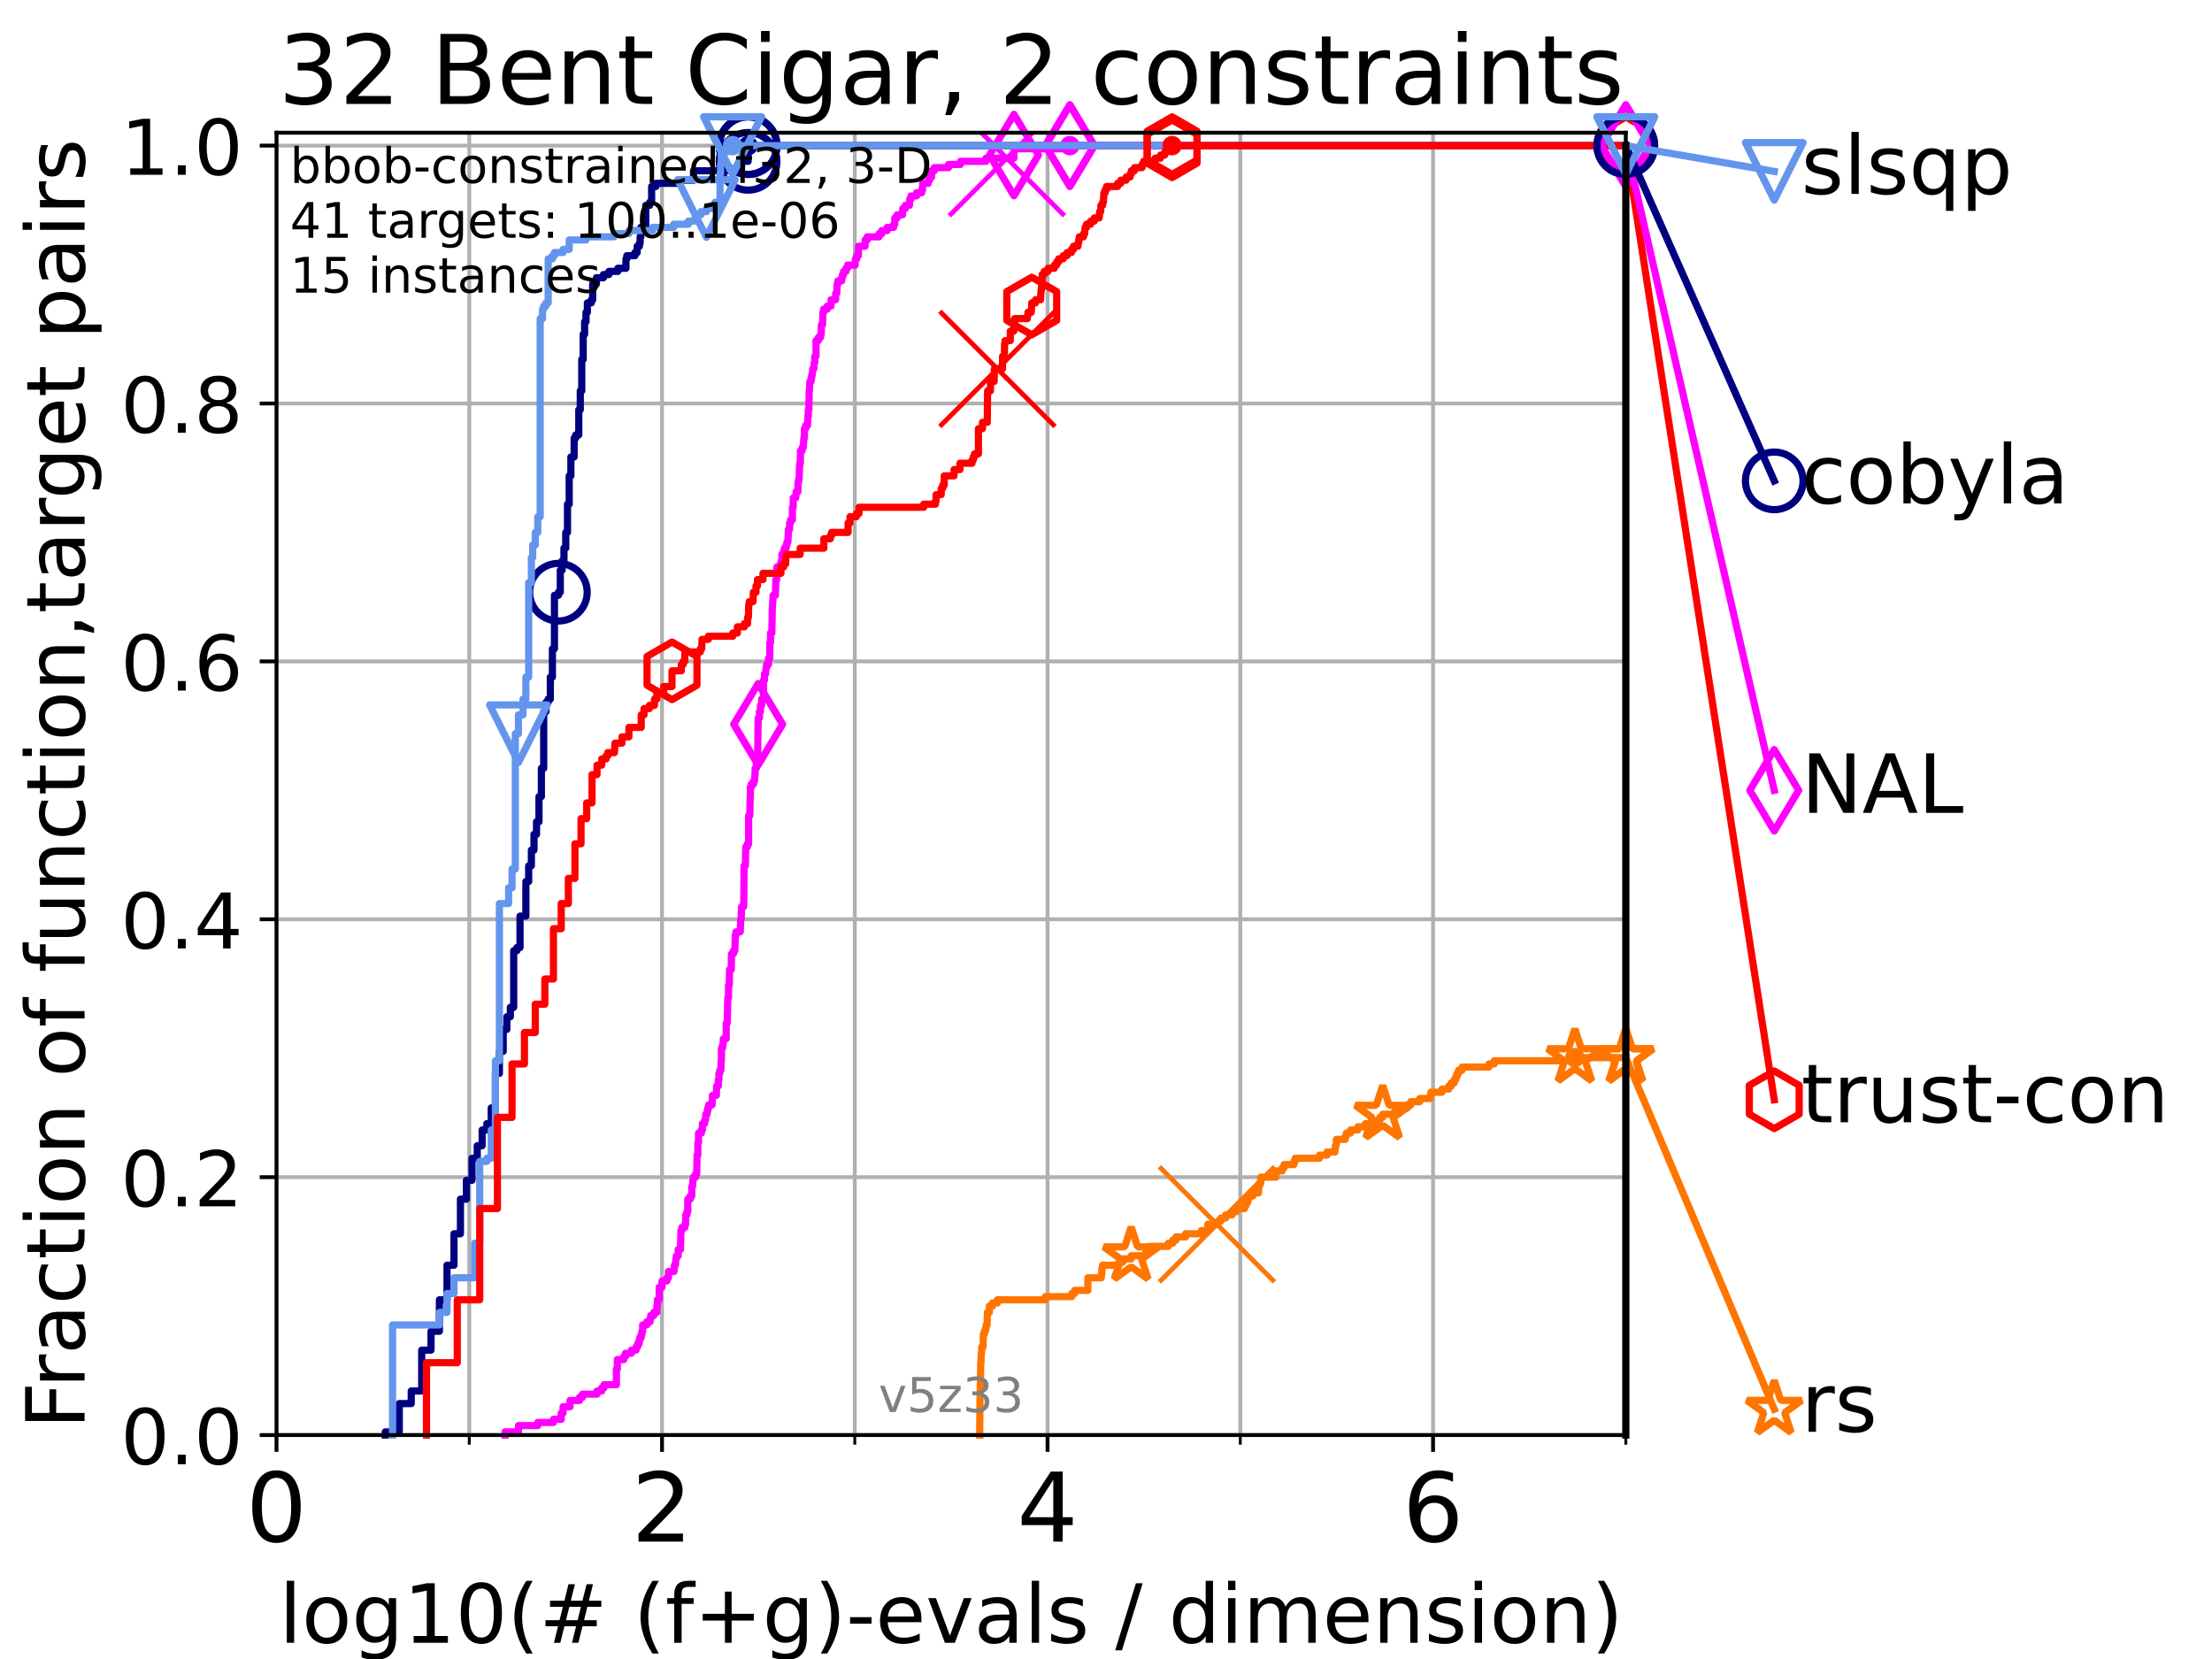 <?xml version="1.0" encoding="utf-8" standalone="no"?>
<!DOCTYPE svg PUBLIC "-//W3C//DTD SVG 1.1//EN"
  "http://www.w3.org/Graphics/SVG/1.1/DTD/svg11.dtd">
<!-- Created with matplotlib (https://matplotlib.org/) -->
<svg height="345.6pt" version="1.1" viewBox="0 0 460.8 345.6" width="460.8pt" xmlns="http://www.w3.org/2000/svg" xmlns:xlink="http://www.w3.org/1999/xlink">
 <defs>
  <style type="text/css">*{stroke-linecap:butt;stroke-linejoin:round;}</style>
 </defs>
 <g id="figure_1">
  <g id="patch_1">
   <path d="M 0 345.6 
L 460.8 345.6 
L 460.8 0 
L 0 0 
z
" style="fill:#ffffff;"/>
  </g>
  <g id="axes_1">
   <g id="patch_2">
    <path d="M 57.6 298.944 
L 338.688 298.944 
L 338.688 27.648 
L 57.6 27.648 
z
" style="fill:#ffffff;"/>
   </g>
   <g id="matplotlib.axis_1">
    <g id="xtick_1">
     <g id="line2d_1">
      <path clip-path="url(#pcba403f57a)" d="M 57.6 298.944 
L 57.6 27.648 
" style="fill:none;stroke:#b0b0b0;stroke-linecap:square;stroke-width:0.8;"/>
     </g>
     <g id="line2d_2">
      <defs>
       <path d="M 0 0 
L 0 3.5 
" id="m8e39812f81" style="stroke:#000000;stroke-width:0.8;"/>
      </defs>
      <g>
       <use style="stroke:#000000;stroke-width:0.8;" x="57.6" xlink:href="#m8e39812f81" y="298.944"/>
      </g>
     </g>
     <g id="text_1">
      <!-- 0 -->
      <g transform="translate(51.237 321.141)scale(0.2 -0.2)">
       <defs>
        <path d="M 31.781 66.406 
Q 24.172 66.406 20.328 58.906 
Q 16.5 51.422 16.5 36.375 
Q 16.5 21.391 20.328 13.891 
Q 24.172 6.391 31.781 6.391 
Q 39.453 6.391 43.281 13.891 
Q 47.125 21.391 47.125 36.375 
Q 47.125 51.422 43.281 58.906 
Q 39.453 66.406 31.781 66.406 
z
M 31.781 74.219 
Q 44.047 74.219 50.516 64.516 
Q 56.984 54.828 56.984 36.375 
Q 56.984 17.969 50.516 8.266 
Q 44.047 -1.422 31.781 -1.422 
Q 19.531 -1.422 13.062 8.266 
Q 6.594 17.969 6.594 36.375 
Q 6.594 54.828 13.062 64.516 
Q 19.531 74.219 31.781 74.219 
z
" id="DejaVuSans-48"/>
       </defs>
       <use xlink:href="#DejaVuSans-48"/>
      </g>
     </g>
    </g>
    <g id="xtick_2">
     <g id="line2d_3">
      <path clip-path="url(#pcba403f57a)" d="M 137.911 298.944 
L 137.911 27.648 
" style="fill:none;stroke:#b0b0b0;stroke-linecap:square;stroke-width:0.8;"/>
     </g>
     <g id="line2d_4">
      <g>
       <use style="stroke:#000000;stroke-width:0.8;" x="137.911" xlink:href="#m8e39812f81" y="298.944"/>
      </g>
     </g>
     <g id="text_2">
      <!-- 2 -->
      <g transform="translate(131.548 321.141)scale(0.2 -0.2)">
       <defs>
        <path d="M 19.188 8.297 
L 53.609 8.297 
L 53.609 0 
L 7.328 0 
L 7.328 8.297 
Q 12.938 14.109 22.625 23.891 
Q 32.328 33.688 34.812 36.531 
Q 39.547 41.844 41.422 45.531 
Q 43.312 49.219 43.312 52.781 
Q 43.312 58.594 39.234 62.25 
Q 35.156 65.922 28.609 65.922 
Q 23.969 65.922 18.812 64.312 
Q 13.672 62.703 7.812 59.422 
L 7.812 69.391 
Q 13.766 71.781 18.938 73 
Q 24.125 74.219 28.422 74.219 
Q 39.75 74.219 46.484 68.547 
Q 53.219 62.891 53.219 53.422 
Q 53.219 48.922 51.531 44.891 
Q 49.859 40.875 45.406 35.406 
Q 44.188 33.984 37.641 27.219 
Q 31.109 20.453 19.188 8.297 
z
" id="DejaVuSans-50"/>
       </defs>
       <use xlink:href="#DejaVuSans-50"/>
      </g>
     </g>
    </g>
    <g id="xtick_3">
     <g id="line2d_5">
      <path clip-path="url(#pcba403f57a)" d="M 218.222 298.944 
L 218.222 27.648 
" style="fill:none;stroke:#b0b0b0;stroke-linecap:square;stroke-width:0.8;"/>
     </g>
     <g id="line2d_6">
      <g>
       <use style="stroke:#000000;stroke-width:0.8;" x="218.222" xlink:href="#m8e39812f81" y="298.944"/>
      </g>
     </g>
     <g id="text_3">
      <!-- 4 -->
      <g transform="translate(211.859 321.141)scale(0.2 -0.2)">
       <defs>
        <path d="M 37.797 64.312 
L 12.891 25.391 
L 37.797 25.391 
z
M 35.203 72.906 
L 47.609 72.906 
L 47.609 25.391 
L 58.016 25.391 
L 58.016 17.188 
L 47.609 17.188 
L 47.609 0 
L 37.797 0 
L 37.797 17.188 
L 4.891 17.188 
L 4.891 26.703 
z
" id="DejaVuSans-52"/>
       </defs>
       <use xlink:href="#DejaVuSans-52"/>
      </g>
     </g>
    </g>
    <g id="xtick_4">
     <g id="line2d_7">
      <path clip-path="url(#pcba403f57a)" d="M 298.533 298.944 
L 298.533 27.648 
" style="fill:none;stroke:#b0b0b0;stroke-linecap:square;stroke-width:0.8;"/>
     </g>
     <g id="line2d_8">
      <g>
       <use style="stroke:#000000;stroke-width:0.8;" x="298.533" xlink:href="#m8e39812f81" y="298.944"/>
      </g>
     </g>
     <g id="text_4">
      <!-- 6 -->
      <g transform="translate(292.17 321.141)scale(0.2 -0.2)">
       <defs>
        <path d="M 33.016 40.375 
Q 26.375 40.375 22.484 35.828 
Q 18.609 31.297 18.609 23.391 
Q 18.609 15.531 22.484 10.953 
Q 26.375 6.391 33.016 6.391 
Q 39.656 6.391 43.531 10.953 
Q 47.406 15.531 47.406 23.391 
Q 47.406 31.297 43.531 35.828 
Q 39.656 40.375 33.016 40.375 
z
M 52.594 71.297 
L 52.594 62.312 
Q 48.875 64.062 45.094 64.984 
Q 41.312 65.922 37.594 65.922 
Q 27.828 65.922 22.672 59.328 
Q 17.531 52.734 16.797 39.406 
Q 19.672 43.656 24.016 45.922 
Q 28.375 48.188 33.594 48.188 
Q 44.578 48.188 50.953 41.516 
Q 57.328 34.859 57.328 23.391 
Q 57.328 12.156 50.688 5.359 
Q 44.047 -1.422 33.016 -1.422 
Q 20.359 -1.422 13.672 8.266 
Q 6.984 17.969 6.984 36.375 
Q 6.984 53.656 15.188 63.938 
Q 23.391 74.219 37.203 74.219 
Q 40.922 74.219 44.703 73.484 
Q 48.484 72.75 52.594 71.297 
z
" id="DejaVuSans-54"/>
       </defs>
       <use xlink:href="#DejaVuSans-54"/>
      </g>
     </g>
    </g>
    <g id="xtick_5">
     <g id="line2d_9">
      <path clip-path="url(#pcba403f57a)" d="M 97.755 298.944 
L 97.755 27.648 
" style="fill:none;stroke:#b0b0b0;stroke-linecap:square;stroke-width:0.8;"/>
     </g>
     <g id="line2d_10">
      <defs>
       <path d="M 0 0 
L 0 2 
" id="mb13c299f89" style="stroke:#000000;stroke-width:0.6;"/>
      </defs>
      <g>
       <use style="stroke:#000000;stroke-width:0.6;" x="97.755" xlink:href="#mb13c299f89" y="298.944"/>
      </g>
     </g>
    </g>
    <g id="xtick_6">
     <g id="line2d_11">
      <path clip-path="url(#pcba403f57a)" d="M 178.066 298.944 
L 178.066 27.648 
" style="fill:none;stroke:#b0b0b0;stroke-linecap:square;stroke-width:0.8;"/>
     </g>
     <g id="line2d_12">
      <g>
       <use style="stroke:#000000;stroke-width:0.6;" x="178.066" xlink:href="#mb13c299f89" y="298.944"/>
      </g>
     </g>
    </g>
    <g id="xtick_7">
     <g id="line2d_13">
      <path clip-path="url(#pcba403f57a)" d="M 258.377 298.944 
L 258.377 27.648 
" style="fill:none;stroke:#b0b0b0;stroke-linecap:square;stroke-width:0.8;"/>
     </g>
     <g id="line2d_14">
      <g>
       <use style="stroke:#000000;stroke-width:0.6;" x="258.377" xlink:href="#mb13c299f89" y="298.944"/>
      </g>
     </g>
    </g>
    <g id="xtick_8">
     <g id="line2d_15">
      <path clip-path="url(#pcba403f57a)" d="M 338.688 298.944 
L 338.688 27.648 
" style="fill:none;stroke:#b0b0b0;stroke-linecap:square;stroke-width:0.8;"/>
     </g>
     <g id="line2d_16">
      <g>
       <use style="stroke:#000000;stroke-width:0.6;" x="338.688" xlink:href="#mb13c299f89" y="298.944"/>
      </g>
     </g>
    </g>
    <g id="text_5">
     <!-- log10(# (f+g)-evals / dimension) -->
     <g transform="translate(58.145 342.218)scale(0.17 -0.17)">
      <defs>
       <path d="M 9.422 75.984 
L 18.406 75.984 
L 18.406 0 
L 9.422 0 
z
" id="DejaVuSans-108"/>
       <path d="M 30.609 48.391 
Q 23.391 48.391 19.188 42.75 
Q 14.984 37.109 14.984 27.297 
Q 14.984 17.484 19.156 11.844 
Q 23.344 6.203 30.609 6.203 
Q 37.797 6.203 41.984 11.859 
Q 46.188 17.531 46.188 27.297 
Q 46.188 37.016 41.984 42.703 
Q 37.797 48.391 30.609 48.391 
z
M 30.609 56 
Q 42.328 56 49.016 48.375 
Q 55.719 40.766 55.719 27.297 
Q 55.719 13.875 49.016 6.219 
Q 42.328 -1.422 30.609 -1.422 
Q 18.844 -1.422 12.172 6.219 
Q 5.516 13.875 5.516 27.297 
Q 5.516 40.766 12.172 48.375 
Q 18.844 56 30.609 56 
z
" id="DejaVuSans-111"/>
       <path d="M 45.406 27.984 
Q 45.406 37.75 41.375 43.109 
Q 37.359 48.484 30.078 48.484 
Q 22.859 48.484 18.828 43.109 
Q 14.797 37.75 14.797 27.984 
Q 14.797 18.266 18.828 12.891 
Q 22.859 7.516 30.078 7.516 
Q 37.359 7.516 41.375 12.891 
Q 45.406 18.266 45.406 27.984 
z
M 54.391 6.781 
Q 54.391 -7.172 48.188 -13.984 
Q 42 -20.797 29.203 -20.797 
Q 24.469 -20.797 20.266 -20.094 
Q 16.062 -19.391 12.109 -17.922 
L 12.109 -9.188 
Q 16.062 -11.328 19.922 -12.344 
Q 23.781 -13.375 27.781 -13.375 
Q 36.625 -13.375 41.016 -8.766 
Q 45.406 -4.156 45.406 5.172 
L 45.406 9.625 
Q 42.625 4.781 38.281 2.391 
Q 33.938 0 27.875 0 
Q 17.828 0 11.672 7.656 
Q 5.516 15.328 5.516 27.984 
Q 5.516 40.672 11.672 48.328 
Q 17.828 56 27.875 56 
Q 33.938 56 38.281 53.609 
Q 42.625 51.219 45.406 46.391 
L 45.406 54.688 
L 54.391 54.688 
z
" id="DejaVuSans-103"/>
       <path d="M 12.406 8.297 
L 28.516 8.297 
L 28.516 63.922 
L 10.984 60.406 
L 10.984 69.391 
L 28.422 72.906 
L 38.281 72.906 
L 38.281 8.297 
L 54.391 8.297 
L 54.391 0 
L 12.406 0 
z
" id="DejaVuSans-49"/>
       <path d="M 31 75.875 
Q 24.469 64.656 21.281 53.656 
Q 18.109 42.672 18.109 31.391 
Q 18.109 20.125 21.312 9.062 
Q 24.516 -2 31 -13.188 
L 23.188 -13.188 
Q 15.875 -1.703 12.234 9.375 
Q 8.594 20.453 8.594 31.391 
Q 8.594 42.281 12.203 53.312 
Q 15.828 64.359 23.188 75.875 
z
" id="DejaVuSans-40"/>
       <path d="M 51.125 44 
L 36.922 44 
L 32.812 27.688 
L 47.125 27.688 
z
M 43.797 71.781 
L 38.719 51.516 
L 52.984 51.516 
L 58.109 71.781 
L 65.922 71.781 
L 60.891 51.516 
L 76.125 51.516 
L 76.125 44 
L 58.984 44 
L 54.984 27.688 
L 70.516 27.688 
L 70.516 20.219 
L 53.078 20.219 
L 48 0 
L 40.188 0 
L 45.219 20.219 
L 30.906 20.219 
L 25.875 0 
L 18.016 0 
L 23.094 20.219 
L 7.719 20.219 
L 7.719 27.688 
L 24.906 27.688 
L 29 44 
L 13.281 44 
L 13.281 51.516 
L 30.906 51.516 
L 35.891 71.781 
z
" id="DejaVuSans-35"/>
       <path id="DejaVuSans-32"/>
       <path d="M 37.109 75.984 
L 37.109 68.5 
L 28.516 68.5 
Q 23.688 68.5 21.797 66.547 
Q 19.922 64.594 19.922 59.516 
L 19.922 54.688 
L 34.719 54.688 
L 34.719 47.703 
L 19.922 47.703 
L 19.922 0 
L 10.891 0 
L 10.891 47.703 
L 2.297 47.703 
L 2.297 54.688 
L 10.891 54.688 
L 10.891 58.5 
Q 10.891 67.625 15.141 71.797 
Q 19.391 75.984 28.609 75.984 
z
" id="DejaVuSans-102"/>
       <path d="M 46 62.703 
L 46 35.5 
L 73.188 35.5 
L 73.188 27.203 
L 46 27.203 
L 46 0 
L 37.797 0 
L 37.797 27.203 
L 10.594 27.203 
L 10.594 35.5 
L 37.797 35.5 
L 37.797 62.703 
z
" id="DejaVuSans-43"/>
       <path d="M 8.016 75.875 
L 15.828 75.875 
Q 23.141 64.359 26.781 53.312 
Q 30.422 42.281 30.422 31.391 
Q 30.422 20.453 26.781 9.375 
Q 23.141 -1.703 15.828 -13.188 
L 8.016 -13.188 
Q 14.5 -2 17.703 9.062 
Q 20.906 20.125 20.906 31.391 
Q 20.906 42.672 17.703 53.656 
Q 14.5 64.656 8.016 75.875 
z
" id="DejaVuSans-41"/>
       <path d="M 4.891 31.391 
L 31.203 31.391 
L 31.203 23.391 
L 4.891 23.391 
z
" id="DejaVuSans-45"/>
       <path d="M 56.203 29.594 
L 56.203 25.203 
L 14.891 25.203 
Q 15.484 15.922 20.484 11.062 
Q 25.484 6.203 34.422 6.203 
Q 39.594 6.203 44.453 7.469 
Q 49.312 8.734 54.109 11.281 
L 54.109 2.781 
Q 49.266 0.734 44.188 -0.344 
Q 39.109 -1.422 33.891 -1.422 
Q 20.797 -1.422 13.156 6.188 
Q 5.516 13.812 5.516 26.812 
Q 5.516 40.234 12.766 48.109 
Q 20.016 56 32.328 56 
Q 43.359 56 49.781 48.891 
Q 56.203 41.797 56.203 29.594 
z
M 47.219 32.234 
Q 47.125 39.594 43.094 43.984 
Q 39.062 48.391 32.422 48.391 
Q 24.906 48.391 20.391 44.141 
Q 15.875 39.891 15.188 32.172 
z
" id="DejaVuSans-101"/>
       <path d="M 2.984 54.688 
L 12.5 54.688 
L 29.594 8.797 
L 46.688 54.688 
L 56.203 54.688 
L 35.688 0 
L 23.484 0 
z
" id="DejaVuSans-118"/>
       <path d="M 34.281 27.484 
Q 23.391 27.484 19.188 25 
Q 14.984 22.516 14.984 16.5 
Q 14.984 11.719 18.141 8.906 
Q 21.297 6.109 26.703 6.109 
Q 34.188 6.109 38.703 11.406 
Q 43.219 16.703 43.219 25.484 
L 43.219 27.484 
z
M 52.203 31.203 
L 52.203 0 
L 43.219 0 
L 43.219 8.297 
Q 40.141 3.328 35.547 0.953 
Q 30.953 -1.422 24.312 -1.422 
Q 15.922 -1.422 10.953 3.297 
Q 6 8.016 6 15.922 
Q 6 25.141 12.172 29.828 
Q 18.359 34.516 30.609 34.516 
L 43.219 34.516 
L 43.219 35.406 
Q 43.219 41.609 39.141 45 
Q 35.062 48.391 27.688 48.391 
Q 23 48.391 18.547 47.266 
Q 14.109 46.141 10.016 43.891 
L 10.016 52.203 
Q 14.938 54.109 19.578 55.047 
Q 24.219 56 28.609 56 
Q 40.484 56 46.344 49.844 
Q 52.203 43.703 52.203 31.203 
z
" id="DejaVuSans-97"/>
       <path d="M 44.281 53.078 
L 44.281 44.578 
Q 40.484 46.531 36.375 47.5 
Q 32.281 48.484 27.875 48.484 
Q 21.188 48.484 17.844 46.438 
Q 14.5 44.391 14.5 40.281 
Q 14.5 37.156 16.891 35.375 
Q 19.281 33.594 26.516 31.984 
L 29.594 31.297 
Q 39.156 29.25 43.188 25.516 
Q 47.219 21.781 47.219 15.094 
Q 47.219 7.469 41.188 3.016 
Q 35.156 -1.422 24.609 -1.422 
Q 20.219 -1.422 15.453 -0.562 
Q 10.688 0.297 5.422 2 
L 5.422 11.281 
Q 10.406 8.688 15.234 7.391 
Q 20.062 6.109 24.812 6.109 
Q 31.156 6.109 34.562 8.281 
Q 37.984 10.453 37.984 14.406 
Q 37.984 18.062 35.516 20.016 
Q 33.062 21.969 24.703 23.781 
L 21.578 24.516 
Q 13.234 26.266 9.516 29.906 
Q 5.812 33.547 5.812 39.891 
Q 5.812 47.609 11.281 51.797 
Q 16.75 56 26.812 56 
Q 31.781 56 36.172 55.266 
Q 40.578 54.547 44.281 53.078 
z
" id="DejaVuSans-115"/>
       <path d="M 25.391 72.906 
L 33.688 72.906 
L 8.297 -9.281 
L 0 -9.281 
z
" id="DejaVuSans-47"/>
       <path d="M 45.406 46.391 
L 45.406 75.984 
L 54.391 75.984 
L 54.391 0 
L 45.406 0 
L 45.406 8.203 
Q 42.578 3.328 38.25 0.953 
Q 33.938 -1.422 27.875 -1.422 
Q 17.969 -1.422 11.734 6.484 
Q 5.516 14.406 5.516 27.297 
Q 5.516 40.188 11.734 48.094 
Q 17.969 56 27.875 56 
Q 33.938 56 38.25 53.625 
Q 42.578 51.266 45.406 46.391 
z
M 14.797 27.297 
Q 14.797 17.391 18.875 11.75 
Q 22.953 6.109 30.078 6.109 
Q 37.203 6.109 41.297 11.75 
Q 45.406 17.391 45.406 27.297 
Q 45.406 37.203 41.297 42.844 
Q 37.203 48.484 30.078 48.484 
Q 22.953 48.484 18.875 42.844 
Q 14.797 37.203 14.797 27.297 
z
" id="DejaVuSans-100"/>
       <path d="M 9.422 54.688 
L 18.406 54.688 
L 18.406 0 
L 9.422 0 
z
M 9.422 75.984 
L 18.406 75.984 
L 18.406 64.594 
L 9.422 64.594 
z
" id="DejaVuSans-105"/>
       <path d="M 52 44.188 
Q 55.375 50.25 60.062 53.125 
Q 64.75 56 71.094 56 
Q 79.641 56 84.281 50.016 
Q 88.922 44.047 88.922 33.016 
L 88.922 0 
L 79.891 0 
L 79.891 32.719 
Q 79.891 40.578 77.094 44.375 
Q 74.312 48.188 68.609 48.188 
Q 61.625 48.188 57.562 43.547 
Q 53.516 38.922 53.516 30.906 
L 53.516 0 
L 44.484 0 
L 44.484 32.719 
Q 44.484 40.625 41.703 44.406 
Q 38.922 48.188 33.109 48.188 
Q 26.219 48.188 22.156 43.531 
Q 18.109 38.875 18.109 30.906 
L 18.109 0 
L 9.078 0 
L 9.078 54.688 
L 18.109 54.688 
L 18.109 46.188 
Q 21.188 51.219 25.484 53.609 
Q 29.781 56 35.688 56 
Q 41.656 56 45.828 52.969 
Q 50 49.953 52 44.188 
z
" id="DejaVuSans-109"/>
       <path d="M 54.891 33.016 
L 54.891 0 
L 45.906 0 
L 45.906 32.719 
Q 45.906 40.484 42.875 44.328 
Q 39.844 48.188 33.797 48.188 
Q 26.516 48.188 22.312 43.547 
Q 18.109 38.922 18.109 30.906 
L 18.109 0 
L 9.078 0 
L 9.078 54.688 
L 18.109 54.688 
L 18.109 46.188 
Q 21.344 51.125 25.703 53.562 
Q 30.078 56 35.797 56 
Q 45.219 56 50.047 50.172 
Q 54.891 44.344 54.891 33.016 
z
" id="DejaVuSans-110"/>
      </defs>
      <use xlink:href="#DejaVuSans-108"/>
      <use x="27.783" xlink:href="#DejaVuSans-111"/>
      <use x="88.965" xlink:href="#DejaVuSans-103"/>
      <use x="152.441" xlink:href="#DejaVuSans-49"/>
      <use x="216.064" xlink:href="#DejaVuSans-48"/>
      <use x="279.688" xlink:href="#DejaVuSans-40"/>
      <use x="318.701" xlink:href="#DejaVuSans-35"/>
      <use x="402.49" xlink:href="#DejaVuSans-32"/>
      <use x="434.277" xlink:href="#DejaVuSans-40"/>
      <use x="473.291" xlink:href="#DejaVuSans-102"/>
      <use x="508.496" xlink:href="#DejaVuSans-43"/>
      <use x="592.285" xlink:href="#DejaVuSans-103"/>
      <use x="655.762" xlink:href="#DejaVuSans-41"/>
      <use x="694.775" xlink:href="#DejaVuSans-45"/>
      <use x="730.859" xlink:href="#DejaVuSans-101"/>
      <use x="792.383" xlink:href="#DejaVuSans-118"/>
      <use x="851.562" xlink:href="#DejaVuSans-97"/>
      <use x="912.842" xlink:href="#DejaVuSans-108"/>
      <use x="940.625" xlink:href="#DejaVuSans-115"/>
      <use x="992.725" xlink:href="#DejaVuSans-32"/>
      <use x="1024.512" xlink:href="#DejaVuSans-47"/>
      <use x="1058.203" xlink:href="#DejaVuSans-32"/>
      <use x="1089.99" xlink:href="#DejaVuSans-100"/>
      <use x="1153.467" xlink:href="#DejaVuSans-105"/>
      <use x="1181.25" xlink:href="#DejaVuSans-109"/>
      <use x="1278.662" xlink:href="#DejaVuSans-101"/>
      <use x="1340.186" xlink:href="#DejaVuSans-110"/>
      <use x="1403.564" xlink:href="#DejaVuSans-115"/>
      <use x="1455.664" xlink:href="#DejaVuSans-105"/>
      <use x="1483.447" xlink:href="#DejaVuSans-111"/>
      <use x="1544.629" xlink:href="#DejaVuSans-110"/>
      <use x="1608.008" xlink:href="#DejaVuSans-41"/>
     </g>
    </g>
   </g>
   <g id="matplotlib.axis_2">
    <g id="ytick_1">
     <g id="line2d_17">
      <path clip-path="url(#pcba403f57a)" d="M 57.6 298.944 
L 338.688 298.944 
" style="fill:none;stroke:#b0b0b0;stroke-linecap:square;stroke-width:0.8;"/>
     </g>
     <g id="line2d_18">
      <defs>
       <path d="M 0 0 
L -3.5 0 
" id="mbf90684a30" style="stroke:#000000;stroke-width:0.8;"/>
      </defs>
      <g>
       <use style="stroke:#000000;stroke-width:0.8;" x="57.6" xlink:href="#mbf90684a30" y="298.944"/>
      </g>
     </g>
     <g id="text_6">
      <!-- 0.0 -->
      <g transform="translate(25.155 305.023)scale(0.16 -0.16)">
       <defs>
        <path d="M 10.688 12.406 
L 21 12.406 
L 21 0 
L 10.688 0 
z
" id="DejaVuSans-46"/>
       </defs>
       <use xlink:href="#DejaVuSans-48"/>
       <use x="63.623" xlink:href="#DejaVuSans-46"/>
       <use x="95.41" xlink:href="#DejaVuSans-48"/>
      </g>
     </g>
    </g>
    <g id="ytick_2">
     <g id="line2d_19">
      <path clip-path="url(#pcba403f57a)" d="M 57.6 245.222 
L 338.688 245.222 
" style="fill:none;stroke:#b0b0b0;stroke-linecap:square;stroke-width:0.8;"/>
     </g>
     <g id="line2d_20">
      <g>
       <use style="stroke:#000000;stroke-width:0.8;" x="57.6" xlink:href="#mbf90684a30" y="245.222"/>
      </g>
     </g>
     <g id="text_7">
      <!-- 0.2 -->
      <g transform="translate(25.155 251.301)scale(0.16 -0.16)">
       <use xlink:href="#DejaVuSans-48"/>
       <use x="63.623" xlink:href="#DejaVuSans-46"/>
       <use x="95.41" xlink:href="#DejaVuSans-50"/>
      </g>
     </g>
    </g>
    <g id="ytick_3">
     <g id="line2d_21">
      <path clip-path="url(#pcba403f57a)" d="M 57.6 191.5 
L 338.688 191.5 
" style="fill:none;stroke:#b0b0b0;stroke-linecap:square;stroke-width:0.8;"/>
     </g>
     <g id="line2d_22">
      <g>
       <use style="stroke:#000000;stroke-width:0.8;" x="57.6" xlink:href="#mbf90684a30" y="191.5"/>
      </g>
     </g>
     <g id="text_8">
      <!-- 0.4 -->
      <g transform="translate(25.155 197.579)scale(0.16 -0.16)">
       <use xlink:href="#DejaVuSans-48"/>
       <use x="63.623" xlink:href="#DejaVuSans-46"/>
       <use x="95.41" xlink:href="#DejaVuSans-52"/>
      </g>
     </g>
    </g>
    <g id="ytick_4">
     <g id="line2d_23">
      <path clip-path="url(#pcba403f57a)" d="M 57.6 137.778 
L 338.688 137.778 
" style="fill:none;stroke:#b0b0b0;stroke-linecap:square;stroke-width:0.8;"/>
     </g>
     <g id="line2d_24">
      <g>
       <use style="stroke:#000000;stroke-width:0.8;" x="57.6" xlink:href="#mbf90684a30" y="137.778"/>
      </g>
     </g>
     <g id="text_9">
      <!-- 0.6 -->
      <g transform="translate(25.155 143.857)scale(0.16 -0.16)">
       <use xlink:href="#DejaVuSans-48"/>
       <use x="63.623" xlink:href="#DejaVuSans-46"/>
       <use x="95.41" xlink:href="#DejaVuSans-54"/>
      </g>
     </g>
    </g>
    <g id="ytick_5">
     <g id="line2d_25">
      <path clip-path="url(#pcba403f57a)" d="M 57.6 84.056 
L 338.688 84.056 
" style="fill:none;stroke:#b0b0b0;stroke-linecap:square;stroke-width:0.8;"/>
     </g>
     <g id="line2d_26">
      <g>
       <use style="stroke:#000000;stroke-width:0.8;" x="57.6" xlink:href="#mbf90684a30" y="84.056"/>
      </g>
     </g>
     <g id="text_10">
      <!-- 0.8 -->
      <g transform="translate(25.155 90.135)scale(0.16 -0.16)">
       <defs>
        <path d="M 31.781 34.625 
Q 24.75 34.625 20.719 30.859 
Q 16.703 27.094 16.703 20.516 
Q 16.703 13.922 20.719 10.156 
Q 24.75 6.391 31.781 6.391 
Q 38.812 6.391 42.859 10.172 
Q 46.922 13.969 46.922 20.516 
Q 46.922 27.094 42.891 30.859 
Q 38.875 34.625 31.781 34.625 
z
M 21.922 38.812 
Q 15.578 40.375 12.031 44.719 
Q 8.5 49.078 8.5 55.328 
Q 8.5 64.062 14.719 69.141 
Q 20.953 74.219 31.781 74.219 
Q 42.672 74.219 48.875 69.141 
Q 55.078 64.062 55.078 55.328 
Q 55.078 49.078 51.531 44.719 
Q 48 40.375 41.703 38.812 
Q 48.828 37.156 52.797 32.312 
Q 56.781 27.484 56.781 20.516 
Q 56.781 9.906 50.312 4.234 
Q 43.844 -1.422 31.781 -1.422 
Q 19.734 -1.422 13.25 4.234 
Q 6.781 9.906 6.781 20.516 
Q 6.781 27.484 10.781 32.312 
Q 14.797 37.156 21.922 38.812 
z
M 18.312 54.391 
Q 18.312 48.734 21.844 45.562 
Q 25.391 42.391 31.781 42.391 
Q 38.141 42.391 41.719 45.562 
Q 45.312 48.734 45.312 54.391 
Q 45.312 60.062 41.719 63.234 
Q 38.141 66.406 31.781 66.406 
Q 25.391 66.406 21.844 63.234 
Q 18.312 60.062 18.312 54.391 
z
" id="DejaVuSans-56"/>
       </defs>
       <use xlink:href="#DejaVuSans-48"/>
       <use x="63.623" xlink:href="#DejaVuSans-46"/>
       <use x="95.41" xlink:href="#DejaVuSans-56"/>
      </g>
     </g>
    </g>
    <g id="ytick_6">
     <g id="line2d_27">
      <path clip-path="url(#pcba403f57a)" d="M 57.6 30.334 
L 338.688 30.334 
" style="fill:none;stroke:#b0b0b0;stroke-linecap:square;stroke-width:0.8;"/>
     </g>
     <g id="line2d_28">
      <g>
       <use style="stroke:#000000;stroke-width:0.8;" x="57.6" xlink:href="#mbf90684a30" y="30.334"/>
      </g>
     </g>
     <g id="text_11">
      <!-- 1.0 -->
      <g transform="translate(25.155 36.413)scale(0.16 -0.16)">
       <use xlink:href="#DejaVuSans-49"/>
       <use x="63.623" xlink:href="#DejaVuSans-46"/>
       <use x="95.41" xlink:href="#DejaVuSans-48"/>
      </g>
     </g>
    </g>
    <g id="text_12">
     <!-- Fraction of function,target pairs -->
     <g transform="translate(17.62 297.681)rotate(-90)scale(0.17 -0.17)">
      <defs>
       <path d="M 9.812 72.906 
L 51.703 72.906 
L 51.703 64.594 
L 19.672 64.594 
L 19.672 43.109 
L 48.578 43.109 
L 48.578 34.812 
L 19.672 34.812 
L 19.672 0 
L 9.812 0 
z
" id="DejaVuSans-70"/>
       <path d="M 41.109 46.297 
Q 39.594 47.172 37.812 47.578 
Q 36.031 48 33.891 48 
Q 26.266 48 22.188 43.047 
Q 18.109 38.094 18.109 28.812 
L 18.109 0 
L 9.078 0 
L 9.078 54.688 
L 18.109 54.688 
L 18.109 46.188 
Q 20.953 51.172 25.484 53.578 
Q 30.031 56 36.531 56 
Q 37.453 56 38.578 55.875 
Q 39.703 55.766 41.062 55.516 
z
" id="DejaVuSans-114"/>
       <path d="M 48.781 52.594 
L 48.781 44.188 
Q 44.969 46.297 41.141 47.344 
Q 37.312 48.391 33.406 48.391 
Q 24.656 48.391 19.812 42.844 
Q 14.984 37.312 14.984 27.297 
Q 14.984 17.281 19.812 11.734 
Q 24.656 6.203 33.406 6.203 
Q 37.312 6.203 41.141 7.25 
Q 44.969 8.297 48.781 10.406 
L 48.781 2.094 
Q 45.016 0.344 40.984 -0.531 
Q 36.969 -1.422 32.422 -1.422 
Q 20.062 -1.422 12.781 6.344 
Q 5.516 14.109 5.516 27.297 
Q 5.516 40.672 12.859 48.328 
Q 20.219 56 33.016 56 
Q 37.156 56 41.109 55.141 
Q 45.062 54.297 48.781 52.594 
z
" id="DejaVuSans-99"/>
       <path d="M 18.312 70.219 
L 18.312 54.688 
L 36.812 54.688 
L 36.812 47.703 
L 18.312 47.703 
L 18.312 18.016 
Q 18.312 11.328 20.141 9.422 
Q 21.969 7.516 27.594 7.516 
L 36.812 7.516 
L 36.812 0 
L 27.594 0 
Q 17.188 0 13.234 3.875 
Q 9.281 7.766 9.281 18.016 
L 9.281 47.703 
L 2.688 47.703 
L 2.688 54.688 
L 9.281 54.688 
L 9.281 70.219 
z
" id="DejaVuSans-116"/>
       <path d="M 8.5 21.578 
L 8.5 54.688 
L 17.484 54.688 
L 17.484 21.922 
Q 17.484 14.156 20.5 10.266 
Q 23.531 6.391 29.594 6.391 
Q 36.859 6.391 41.078 11.031 
Q 45.312 15.672 45.312 23.688 
L 45.312 54.688 
L 54.297 54.688 
L 54.297 0 
L 45.312 0 
L 45.312 8.406 
Q 42.047 3.422 37.719 1 
Q 33.406 -1.422 27.688 -1.422 
Q 18.266 -1.422 13.375 4.438 
Q 8.5 10.297 8.5 21.578 
z
M 31.109 56 
z
" id="DejaVuSans-117"/>
       <path d="M 11.719 12.406 
L 22.016 12.406 
L 22.016 4 
L 14.016 -11.625 
L 7.719 -11.625 
L 11.719 4 
z
" id="DejaVuSans-44"/>
       <path d="M 18.109 8.203 
L 18.109 -20.797 
L 9.078 -20.797 
L 9.078 54.688 
L 18.109 54.688 
L 18.109 46.391 
Q 20.953 51.266 25.266 53.625 
Q 29.594 56 35.594 56 
Q 45.562 56 51.781 48.094 
Q 58.016 40.188 58.016 27.297 
Q 58.016 14.406 51.781 6.484 
Q 45.562 -1.422 35.594 -1.422 
Q 29.594 -1.422 25.266 0.953 
Q 20.953 3.328 18.109 8.203 
z
M 48.688 27.297 
Q 48.688 37.203 44.609 42.844 
Q 40.531 48.484 33.406 48.484 
Q 26.266 48.484 22.188 42.844 
Q 18.109 37.203 18.109 27.297 
Q 18.109 17.391 22.188 11.75 
Q 26.266 6.109 33.406 6.109 
Q 40.531 6.109 44.609 11.75 
Q 48.688 17.391 48.688 27.297 
z
" id="DejaVuSans-112"/>
      </defs>
      <use xlink:href="#DejaVuSans-70"/>
      <use x="50.27" xlink:href="#DejaVuSans-114"/>
      <use x="91.383" xlink:href="#DejaVuSans-97"/>
      <use x="152.662" xlink:href="#DejaVuSans-99"/>
      <use x="207.643" xlink:href="#DejaVuSans-116"/>
      <use x="246.852" xlink:href="#DejaVuSans-105"/>
      <use x="274.635" xlink:href="#DejaVuSans-111"/>
      <use x="335.816" xlink:href="#DejaVuSans-110"/>
      <use x="399.195" xlink:href="#DejaVuSans-32"/>
      <use x="430.982" xlink:href="#DejaVuSans-111"/>
      <use x="492.164" xlink:href="#DejaVuSans-102"/>
      <use x="527.369" xlink:href="#DejaVuSans-32"/>
      <use x="559.156" xlink:href="#DejaVuSans-102"/>
      <use x="594.361" xlink:href="#DejaVuSans-117"/>
      <use x="657.74" xlink:href="#DejaVuSans-110"/>
      <use x="721.119" xlink:href="#DejaVuSans-99"/>
      <use x="776.1" xlink:href="#DejaVuSans-116"/>
      <use x="815.309" xlink:href="#DejaVuSans-105"/>
      <use x="843.092" xlink:href="#DejaVuSans-111"/>
      <use x="904.273" xlink:href="#DejaVuSans-110"/>
      <use x="967.652" xlink:href="#DejaVuSans-44"/>
      <use x="999.439" xlink:href="#DejaVuSans-116"/>
      <use x="1038.648" xlink:href="#DejaVuSans-97"/>
      <use x="1099.928" xlink:href="#DejaVuSans-114"/>
      <use x="1139.291" xlink:href="#DejaVuSans-103"/>
      <use x="1202.768" xlink:href="#DejaVuSans-101"/>
      <use x="1264.291" xlink:href="#DejaVuSans-116"/>
      <use x="1303.5" xlink:href="#DejaVuSans-32"/>
      <use x="1335.287" xlink:href="#DejaVuSans-112"/>
      <use x="1398.764" xlink:href="#DejaVuSans-97"/>
      <use x="1460.043" xlink:href="#DejaVuSans-105"/>
      <use x="1487.826" xlink:href="#DejaVuSans-114"/>
      <use x="1528.939" xlink:href="#DejaVuSans-115"/>
     </g>
    </g>
   </g>
   <g id="line2d_29">
    <defs>
     <path d="M 0 1.5 
C 0.398 1.5 0.779 1.342 1.061 1.061 
C 1.342 0.779 1.5 0.398 1.5 0 
C 1.5 -0.398 1.342 -0.779 1.061 -1.061 
C 0.779 -1.342 0.398 -1.5 0 -1.5 
C -0.398 -1.5 -0.779 -1.342 -1.061 -1.061 
C -1.342 -0.779 -1.5 -0.398 -1.5 0 
C -1.5 0.398 -1.342 0.779 -1.061 1.061 
C -0.779 1.342 -0.398 1.5 0 1.5 
z
" id="me871ca7432" style="stroke:#000080;"/>
    </defs>
    <g>
     <use style="fill:#000080;stroke:#000080;" x="155.846" xlink:href="#me871ca7432" y="30.334"/>
     <use style="fill:#000080;stroke:#000080;" x="155.846" xlink:href="#me871ca7432" y="30.334"/>
    </g>
   </g>
   <g id="line2d_30">
    <path d="M 80.259 298.944 
L 80.259 298.289 
L 83.172 298.289 
L 83.172 292.393 
L 85.667 292.393 
L 85.667 289.772 
L 87.85 289.772 
L 87.85 281.255 
L 89.79 281.255 
L 89.79 277.324 
L 91.535 277.324 
L 91.535 270.773 
L 93.122 270.773 
L 93.122 263.566 
L 94.576 263.566 
L 94.576 257.015 
L 95.918 257.015 
L 95.918 249.808 
L 97.164 249.808 
L 97.164 245.877 
L 98.327 245.877 
L 98.327 241.291 
L 99.418 241.291 
L 99.418 238.671 
L 100.444 238.671 
L 100.444 235.395 
L 101.413 235.395 
L 101.413 234.085 
L 102.331 234.085 
L 102.331 230.809 
L 103.203 230.809 
L 103.203 223.602 
L 104.034 223.602 
L 104.034 219.016 
L 104.826 219.016 
L 104.826 214.43 
L 105.585 214.43 
L 105.585 211.81 
L 106.312 211.81 
L 106.312 209.844 
L 107.009 209.844 
L 107.009 198.052 
L 107.68 198.052 
L 107.68 197.396 
L 108.326 197.396 
L 108.326 190.845 
L 109.55 190.845 
L 109.55 183.638 
L 110.132 183.638 
L 110.132 180.363 
L 110.694 180.363 
L 110.694 177.087 
L 111.239 177.087 
L 111.239 173.811 
L 111.768 173.811 
L 111.768 171.191 
L 112.281 171.191 
L 112.281 165.949 
L 112.779 165.949 
L 112.779 160.053 
L 113.264 160.053 
L 113.264 148.26 
L 113.735 148.26 
L 113.735 146.295 
L 114.194 146.295 
L 114.194 145.64 
L 114.641 145.64 
L 114.641 141.054 
L 115.077 141.054 
L 115.077 135.157 
L 115.502 135.157 
L 115.502 124.02 
L 116.323 124.02 
L 116.323 123.365 
L 116.72 123.365 
L 116.72 118.779 
L 117.107 118.779 
L 117.107 116.813 
L 117.486 116.813 
L 117.486 114.193 
L 117.857 114.193 
L 117.857 110.917 
L 118.221 110.917 
L 118.221 105.021 
L 118.577 105.021 
L 118.577 99.124 
L 118.925 99.124 
L 118.925 95.194 
L 119.603 95.194 
L 119.603 91.263 
L 119.932 91.263 
L 119.932 90.608 
L 120.572 90.608 
L 120.572 85.366 
L 120.883 85.366 
L 120.883 81.435 
L 121.189 81.435 
L 121.189 74.884 
L 121.49 74.884 
L 121.49 69.643 
L 121.785 69.643 
L 121.785 67.022 
L 122.076 67.022 
L 122.076 65.057 
L 122.362 65.057 
L 122.362 63.091 
L 123.193 63.091 
L 123.193 62.436 
L 123.461 62.436 
L 123.461 59.161 
L 124.242 59.161 
L 124.242 57.85 
L 125.706 57.85 
L 125.706 57.195 
L 126.839 57.195 
L 126.839 56.54 
L 128.709 56.54 
L 128.709 55.885 
L 130.398 55.885 
L 130.398 53.919 
L 130.576 53.919 
L 130.576 53.264 
L 132.263 53.264 
L 132.263 52.609 
L 132.738 52.609 
L 132.738 51.299 
L 133.201 51.299 
L 133.201 50.644 
L 133.353 50.644 
L 133.353 49.333 
L 133.503 49.333 
L 133.503 47.368 
L 134.521 47.368 
L 134.521 42.782 
L 135.348 42.782 
L 135.348 42.127 
L 135.747 42.127 
L 135.747 38.851 
L 136.645 38.851 
L 136.645 38.196 
L 141.521 38.196 
L 141.521 37.541 
L 144.471 37.541 
L 144.471 35.575 
L 154.462 35.575 
L 154.462 33.61 
L 155.846 33.61 
L 155.846 30.334 
L 338.688 30.334 
L 338.688 30.334 
" style="fill:none;stroke:#000080;stroke-linecap:square;stroke-width:1.5;"/>
   </g>
   <g id="line2d_31">
    <defs>
     <path d="M 0 6 
C 1.591 6 3.117 5.368 4.243 4.243 
C 5.368 3.117 6 1.591 6 0 
C 6 -1.591 5.368 -3.117 4.243 -4.243 
C 3.117 -5.368 1.591 -6 0 -6 
C -1.591 -6 -3.117 -5.368 -4.243 -4.243 
C -5.368 -3.117 -6 -1.591 -6 0 
C -6 1.591 -5.368 3.117 -4.243 4.243 
C -3.117 5.368 -1.591 6 0 6 
z
" id="m76af24aa8c" style="stroke:#000080;stroke-width:1.5;"/>
    </defs>
    <g>
     <use style="fill-opacity:0;stroke:#000080;stroke-width:1.5;" x="116.323" xlink:href="#m76af24aa8c" y="123.365"/>
     <use style="fill-opacity:0;stroke:#000080;stroke-width:1.5;" x="155.846" xlink:href="#m76af24aa8c" y="33.61"/>
     <use style="fill-opacity:0;stroke:#000080;stroke-width:1.5;" x="155.846" xlink:href="#m76af24aa8c" y="30.334"/>
     <use style="fill-opacity:0;stroke:#000080;stroke-width:1.5;" x="155.846" xlink:href="#m76af24aa8c" y="30.334"/>
     <use style="fill-opacity:0;stroke:#000080;stroke-width:1.5;" x="338.688" xlink:href="#m76af24aa8c" y="30.334"/>
    </g>
   </g>
   <g id="line2d_32">
    <path style="fill:none;stroke:#000080;stroke-linecap:square;stroke-width:1.5;"/>
    <g/>
   </g>
   <g id="line2d_33">
    <defs>
     <path d="M 0 1.5 
C 0.398 1.5 0.779 1.342 1.061 1.061 
C 1.342 0.779 1.5 0.398 1.5 0 
C 1.5 -0.398 1.342 -0.779 1.061 -1.061 
C 0.779 -1.342 0.398 -1.5 0 -1.5 
C -0.398 -1.5 -0.779 -1.342 -1.061 -1.061 
C -1.342 -0.779 -1.5 -0.398 -1.5 0 
C -1.5 0.398 -1.342 0.779 -1.061 1.061 
C -0.779 1.342 -0.398 1.5 0 1.5 
z
" id="mb9d3dd47e5" style="stroke:#ff00ff;"/>
    </defs>
    <g>
     <use style="fill:#ff00ff;stroke:#ff00ff;" x="222.87" xlink:href="#mb9d3dd47e5" y="30.334"/>
     <use style="fill:#ff00ff;stroke:#ff00ff;" x="222.87" xlink:href="#mb9d3dd47e5" y="30.334"/>
    </g>
   </g>
   <g id="line2d_34">
    <path d="M 105.21 298.944 
L 105.21 298.289 
L 108.006 298.289 
L 108.006 296.979 
L 112.026 296.979 
L 112.026 296.323 
L 115.291 296.323 
L 115.291 295.668 
L 116.914 295.668 
L 116.914 294.358 
L 117.298 294.358 
L 117.298 293.048 
L 118.752 293.048 
L 118.752 291.737 
L 120.728 291.737 
L 120.728 291.082 
L 121.34 291.082 
L 121.34 290.427 
L 124.369 290.427 
L 124.369 289.772 
L 125.352 289.772 
L 125.352 289.117 
L 125.823 289.117 
L 125.823 288.462 
L 128.411 288.462 
L 128.411 285.186 
L 128.611 285.186 
L 128.611 283.22 
L 129.945 283.22 
L 129.945 282.565 
L 130.309 282.565 
L 130.309 281.91 
L 131.524 281.91 
L 131.524 281.255 
L 132.502 281.255 
L 132.502 280.6 
L 132.816 280.6 
L 132.816 279.945 
L 133.125 279.945 
L 133.125 279.29 
L 133.277 279.29 
L 133.277 278.634 
L 133.578 278.634 
L 133.578 277.979 
L 133.726 277.979 
L 133.726 277.324 
L 133.873 277.324 
L 133.873 276.014 
L 134.731 276.014 
L 134.731 275.359 
L 135.415 275.359 
L 135.415 274.704 
L 135.549 274.704 
L 135.549 274.048 
L 136.202 274.048 
L 136.202 273.393 
L 136.832 273.393 
L 136.832 272.083 
L 136.955 272.083 
L 136.955 270.773 
L 137.32 270.773 
L 137.32 268.152 
L 137.911 268.152 
L 137.911 266.842 
L 138.927 266.842 
L 138.927 266.187 
L 139.253 266.187 
L 139.253 264.876 
L 140.399 264.876 
L 140.499 263.566 
L 140.699 263.566 
L 140.797 262.256 
L 140.896 262.256 
L 140.896 261.601 
L 141.283 261.601 
L 141.283 260.29 
L 141.756 260.29 
L 141.849 256.36 
L 142.033 256.36 
L 142.033 255.704 
L 142.664 255.704 
L 142.664 255.049 
L 142.84 255.049 
L 142.84 253.084 
L 143.101 253.084 
L 143.101 252.429 
L 143.273 252.429 
L 143.273 249.808 
L 143.779 249.808 
L 143.779 249.153 
L 144.108 249.153 
L 144.108 247.187 
L 144.27 247.187 
L 144.351 245.877 
L 144.431 245.877 
L 144.431 245.222 
L 144.904 245.222 
L 144.904 244.567 
L 145.136 244.567 
L 145.213 240.636 
L 145.365 240.636 
L 145.365 238.015 
L 145.516 238.015 
L 145.516 236.05 
L 146.107 236.05 
L 146.107 235.395 
L 146.324 235.395 
L 146.324 234.085 
L 146.749 234.085 
L 146.749 233.429 
L 146.958 233.429 
L 147.027 232.119 
L 147.301 232.119 
L 147.301 231.464 
L 147.436 231.464 
L 147.436 230.809 
L 147.637 230.809 
L 147.637 230.154 
L 148.354 230.154 
L 148.418 228.188 
L 149.226 228.188 
L 149.287 226.223 
L 149.647 226.223 
L 149.647 224.912 
L 149.765 224.912 
L 149.765 223.602 
L 149.941 223.602 
L 149.941 222.947 
L 150.172 222.947 
L 150.23 220.982 
L 150.287 220.982 
L 150.287 218.361 
L 150.514 218.361 
L 150.514 217.706 
L 150.627 217.706 
L 150.683 216.396 
L 151.287 216.396 
L 151.287 213.12 
L 151.502 213.12 
L 151.608 207.879 
L 151.766 207.879 
L 151.766 205.258 
L 151.923 205.258 
L 151.975 201.982 
L 152.335 201.982 
L 152.386 198.707 
L 152.786 198.707 
L 152.786 198.052 
L 153.081 198.052 
L 153.178 194.776 
L 153.323 194.776 
L 153.323 194.121 
L 154.213 194.121 
L 154.304 191.5 
L 154.395 191.5 
L 154.485 188.879 
L 154.928 188.879 
L 155.016 180.363 
L 155.275 180.363 
L 155.361 176.432 
L 155.7 176.432 
L 155.7 175.777 
L 155.95 175.777 
L 155.95 169.88 
L 156.196 169.88 
L 156.277 165.949 
L 156.318 165.949 
L 156.318 163.984 
L 156.519 163.984 
L 156.519 163.329 
L 156.992 163.329 
L 156.992 162.674 
L 157.186 162.674 
L 157.263 161.363 
L 157.301 161.363 
L 157.301 160.053 
L 157.567 160.053 
L 157.567 158.743 
L 157.717 158.743 
L 157.717 158.088 
L 157.828 158.088 
L 157.939 149.571 
L 158.195 149.571 
L 158.195 148.26 
L 158.412 148.26 
L 158.412 146.95 
L 158.661 146.95 
L 158.661 145.64 
L 159.046 145.64 
L 159.046 141.709 
L 159.253 141.709 
L 159.253 140.399 
L 159.49 140.399 
L 159.591 139.088 
L 159.692 139.088 
L 159.692 138.433 
L 160.087 138.433 
L 160.087 137.123 
L 160.346 137.123 
L 160.378 133.847 
L 160.506 133.847 
L 160.506 131.882 
L 160.79 131.882 
L 160.884 126.641 
L 160.915 126.641 
L 161.008 124.675 
L 161.039 124.675 
L 161.039 124.02 
L 161.526 124.02 
L 161.615 120.744 
L 161.823 120.744 
L 161.823 118.124 
L 162.546 118.124 
L 162.546 117.469 
L 162.771 117.469 
L 162.771 116.813 
L 162.882 116.813 
L 162.882 115.503 
L 163.185 115.503 
L 163.185 114.848 
L 163.402 114.848 
L 163.402 114.193 
L 163.775 114.193 
L 163.775 113.538 
L 163.933 113.538 
L 163.933 112.883 
L 164.141 112.883 
L 164.244 110.262 
L 164.474 110.262 
L 164.499 108.952 
L 164.675 108.952 
L 164.675 108.296 
L 165.072 108.296 
L 165.072 105.676 
L 165.242 105.676 
L 165.242 103.71 
L 165.768 103.71 
L 165.862 102.4 
L 166.232 102.4 
L 166.232 100.435 
L 166.369 100.435 
L 166.369 99.78 
L 166.482 99.78 
L 166.55 97.159 
L 166.595 97.159 
L 166.595 96.504 
L 166.729 96.504 
L 166.751 93.883 
L 167.104 93.883 
L 167.104 93.228 
L 167.342 93.228 
L 167.449 91.263 
L 167.577 91.263 
L 167.577 89.297 
L 167.83 89.297 
L 167.83 88.642 
L 168.222 88.642 
L 168.284 86.677 
L 168.385 86.677 
L 168.385 85.366 
L 168.506 85.366 
L 168.567 81.435 
L 168.627 81.435 
L 168.706 79.47 
L 168.963 79.47 
L 168.963 78.815 
L 169.08 78.815 
L 169.08 78.16 
L 169.197 78.16 
L 169.293 76.849 
L 169.541 76.849 
L 169.617 75.539 
L 169.73 75.539 
L 169.73 74.229 
L 169.99 74.229 
L 169.99 70.953 
L 170.482 70.953 
L 170.482 70.298 
L 170.925 70.298 
L 170.925 69.643 
L 171.082 69.643 
L 171.1 67.677 
L 171.358 67.677 
L 171.426 65.057 
L 171.578 65.057 
L 171.578 64.402 
L 172.337 64.402 
L 172.337 63.747 
L 173.127 63.747 
L 173.127 62.436 
L 174.087 62.436 
L 174.087 61.126 
L 174.305 61.126 
L 174.406 59.161 
L 174.549 59.161 
L 174.549 58.505 
L 175.328 58.505 
L 175.328 57.85 
L 175.504 57.85 
L 175.504 57.195 
L 175.731 57.195 
L 175.731 56.54 
L 176.242 56.54 
L 176.242 55.885 
L 176.562 55.885 
L 176.562 55.23 
L 178.147 55.23 
L 178.194 53.919 
L 178.48 53.919 
L 178.48 53.264 
L 178.828 53.264 
L 178.828 51.299 
L 180.218 51.299 
L 180.218 49.988 
L 180.655 49.988 
L 180.655 49.333 
L 183.127 49.333 
L 183.127 48.678 
L 183.7 48.678 
L 183.7 48.023 
L 184.809 48.023 
L 184.809 47.368 
L 186.168 47.368 
L 186.168 46.713 
L 186.4 46.713 
L 186.4 45.402 
L 186.898 45.402 
L 186.898 44.747 
L 188.011 44.747 
L 188.07 43.437 
L 188.605 43.437 
L 188.605 42.782 
L 189.454 42.782 
L 189.527 41.472 
L 189.778 41.472 
L 189.778 40.816 
L 190.944 40.816 
L 190.944 40.161 
L 192.016 40.161 
L 192.016 39.506 
L 192.203 39.506 
L 192.203 38.196 
L 193.373 38.196 
L 193.373 37.541 
L 193.641 37.541 
L 193.641 36.886 
L 194.069 36.886 
L 194.069 35.575 
L 194.64 35.575 
L 194.64 34.92 
L 197.597 34.92 
L 197.597 34.265 
L 200.069 34.265 
L 200.069 33.61 
L 205.385 33.61 
L 205.385 32.955 
L 211.222 32.955 
L 211.234 30.989 
L 222.87 30.989 
L 222.87 30.334 
L 338.688 30.334 
L 338.688 30.334 
" style="fill:none;stroke:#ff00ff;stroke-linecap:square;stroke-width:1.5;"/>
   </g>
   <g id="line2d_35">
    <defs>
     <path d="M -0 8.485 
L 5.091 0 
L 0 -8.485 
L -5.091 -0 
z
" id="m319b0a3026" style="stroke:#ff00ff;stroke-linejoin:miter;stroke-width:1.5;"/>
    </defs>
    <g>
     <use style="fill-opacity:0;stroke:#ff00ff;stroke-linejoin:miter;stroke-width:1.5;" x="157.939" xlink:href="#m319b0a3026" y="150.881"/>
     <use style="fill-opacity:0;stroke:#ff00ff;stroke-linejoin:miter;stroke-width:1.5;" x="211.234" xlink:href="#m319b0a3026" y="32.3"/>
     <use style="fill-opacity:0;stroke:#ff00ff;stroke-linejoin:miter;stroke-width:1.5;" x="222.87" xlink:href="#m319b0a3026" y="30.334"/>
     <use style="fill-opacity:0;stroke:#ff00ff;stroke-linejoin:miter;stroke-width:1.5;" x="222.87" xlink:href="#m319b0a3026" y="30.334"/>
     <use style="fill-opacity:0;stroke:#ff00ff;stroke-linejoin:miter;stroke-width:1.5;" x="338.688" xlink:href="#m319b0a3026" y="30.334"/>
    </g>
   </g>
   <g id="line2d_36">
    <path style="fill:none;stroke:#ff00ff;stroke-linecap:square;stroke-width:1.5;"/>
    <g/>
   </g>
   <g id="line2d_37">
    <path clip-path="url(#pcba403f57a)" d="M 209.746 32.955 
" style="fill:none;stroke:#ff00ff;stroke-linecap:square;stroke-width:1.5;"/>
    <defs>
     <path d="M -12 12 
L 12 -12 
M -12 -12 
L 12 12 
" id="m2332ad5717" style="stroke:#ff00ff;"/>
    </defs>
    <g clip-path="url(#pcba403f57a)">
     <use style="fill:#ff00ff;stroke:#ff00ff;" x="209.746" xlink:href="#m2332ad5717" y="32.955"/>
    </g>
   </g>
   <g id="line2d_38">
    <defs>
     <path d="M 0 1.5 
C 0.398 1.5 0.779 1.342 1.061 1.061 
C 1.342 0.779 1.5 0.398 1.5 0 
C 1.5 -0.398 1.342 -0.779 1.061 -1.061 
C 0.779 -1.342 0.398 -1.5 0 -1.5 
C -0.398 -1.5 -0.779 -1.342 -1.061 -1.061 
C -1.342 -0.779 -1.5 -0.398 -1.5 0 
C -1.5 0.398 -1.342 0.779 -1.061 1.061 
C -0.779 1.342 -0.398 1.5 0 1.5 
z
" id="mee0295c5c5" style="stroke:#ff7500;"/>
    </defs>
    <g>
     <use style="fill:#ff7500;stroke:#ff7500;" x="328.071" xlink:href="#mee0295c5c5" y="220.326"/>
     <use style="fill:#ff7500;stroke:#ff7500;" x="328.071" xlink:href="#mee0295c5c5" y="220.326"/>
    </g>
   </g>
   <g id="line2d_39">
    <path d="M 204.084 298.944 
L 204.172 289.772 
L 204.199 289.772 
L 204.307 283.876 
L 204.356 283.876 
L 204.41 281.91 
L 204.486 281.91 
L 204.513 280.6 
L 204.797 280.6 
L 204.852 277.979 
L 205.048 277.979 
L 205.048 277.324 
L 205.293 277.324 
L 205.293 276.669 
L 205.446 276.669 
L 205.446 276.014 
L 205.632 276.014 
L 205.705 273.393 
L 206.101 273.393 
L 206.101 272.083 
L 206.752 272.083 
L 206.752 271.428 
L 207.776 271.428 
L 207.776 270.773 
L 217.785 270.773 
L 217.785 270.118 
L 223.259 270.118 
L 223.259 269.462 
L 223.863 269.462 
L 223.863 268.807 
L 226.627 268.807 
L 226.627 266.187 
L 229.419 266.187 
L 229.419 265.532 
L 229.531 265.532 
L 229.531 264.221 
L 229.677 264.221 
L 229.677 263.566 
L 233.08 263.566 
L 233.08 262.911 
L 233.912 262.911 
L 233.912 262.256 
L 235.643 262.256 
L 235.643 261.601 
L 238.644 261.601 
L 238.644 260.946 
L 238.996 260.946 
L 238.996 260.29 
L 239.509 260.29 
L 239.509 259.635 
L 243.407 259.635 
L 243.407 258.98 
L 244.314 258.98 
L 244.314 258.325 
L 244.99 258.325 
L 244.99 257.67 
L 246.981 257.67 
L 246.981 257.015 
L 250.245 257.015 
L 250.245 256.36 
L 251.582 256.36 
L 251.604 255.049 
L 253.712 255.049 
L 253.712 254.394 
L 254.337 254.394 
L 254.337 253.739 
L 255.335 253.739 
L 255.335 253.084 
L 256.658 253.084 
L 256.658 252.429 
L 257.533 252.429 
L 257.533 251.773 
L 259.258 251.773 
L 259.258 251.118 
L 259.562 251.118 
L 259.562 250.463 
L 259.95 250.463 
L 259.95 249.808 
L 260.097 249.808 
L 260.097 249.153 
L 260.998 249.153 
L 260.998 248.498 
L 262.171 248.498 
L 262.228 247.187 
L 262.335 247.187 
L 262.335 246.532 
L 262.634 246.532 
L 262.642 245.222 
L 265.794 245.222 
L 265.833 243.912 
L 267.13 243.912 
L 267.13 243.257 
L 267.5 243.257 
L 267.5 242.601 
L 269.552 242.601 
L 269.552 241.946 
L 269.801 241.946 
L 269.801 241.291 
L 274.865 241.291 
L 274.865 240.636 
L 276.447 240.636 
L 276.447 239.981 
L 278.106 239.981 
L 278.187 238.671 
L 278.357 238.671 
L 278.391 237.36 
L 280.237 237.36 
L 280.237 236.705 
L 280.46 236.705 
L 280.46 236.05 
L 281.335 236.05 
L 281.335 235.395 
L 282.86 235.395 
L 282.86 234.74 
L 284.418 234.74 
L 284.418 234.085 
L 286.782 234.085 
L 286.782 233.429 
L 287.406 233.429 
L 287.406 232.774 
L 288.041 232.774 
L 288.041 232.119 
L 290.549 232.119 
L 290.549 231.464 
L 291.611 231.464 
L 291.611 230.809 
L 293.188 230.809 
L 293.188 230.154 
L 293.887 230.154 
L 293.887 229.499 
L 295.77 229.499 
L 295.77 228.843 
L 297.929 228.843 
L 297.929 228.188 
L 298.075 228.188 
L 298.075 227.533 
L 300.376 227.533 
L 300.376 226.878 
L 301.809 226.878 
L 301.809 226.223 
L 302.348 226.223 
L 302.348 225.568 
L 302.954 225.568 
L 302.954 224.912 
L 303.274 224.912 
L 303.274 224.257 
L 303.538 224.257 
L 303.538 223.602 
L 303.851 223.602 
L 303.851 222.947 
L 304.573 222.947 
L 304.573 222.292 
L 310.175 222.292 
L 310.175 221.637 
L 311.288 221.637 
L 311.288 220.982 
L 328.071 220.982 
L 328.071 220.326 
L 338.688 220.326 
L 338.688 220.326 
" style="fill:none;stroke:#ff7500;stroke-linecap:square;stroke-width:1.5;"/>
   </g>
   <g id="line2d_40">
    <defs>
     <path d="M 0 -6 
L -1.347 -1.854 
L -5.706 -1.854 
L -2.18 0.708 
L -3.527 4.854 
L -0 2.292 
L 3.527 4.854 
L 2.18 0.708 
L 5.706 -1.854 
L 1.347 -1.854 
z
" id="me66e8721be" style="stroke:#ff7500;stroke-linejoin:bevel;stroke-width:1.5;"/>
    </defs>
    <g>
     <use style="fill-opacity:0;stroke:#ff7500;stroke-linejoin:bevel;stroke-width:1.5;" x="235.643" xlink:href="#me66e8721be" y="261.601"/>
     <use style="fill-opacity:0;stroke:#ff7500;stroke-linejoin:bevel;stroke-width:1.5;" x="288.041" xlink:href="#me66e8721be" y="232.119"/>
     <use style="fill-opacity:0;stroke:#ff7500;stroke-linejoin:bevel;stroke-width:1.5;" x="328.071" xlink:href="#me66e8721be" y="220.326"/>
     <use style="fill-opacity:0;stroke:#ff7500;stroke-linejoin:bevel;stroke-width:1.5;" x="338.688" xlink:href="#me66e8721be" y="220.326"/>
    </g>
   </g>
   <g id="line2d_41">
    <path style="fill:none;stroke:#ff7500;stroke-linecap:square;stroke-width:1.5;"/>
    <g/>
   </g>
   <g id="line2d_42">
    <path clip-path="url(#pcba403f57a)" d="M 253.518 255.049 
" style="fill:none;stroke:#ff7500;stroke-linecap:square;stroke-width:1.5;"/>
    <defs>
     <path d="M -12 12 
L 12 -12 
M -12 -12 
L 12 12 
" id="mdbbc8d5b1b" style="stroke:#ff7500;"/>
    </defs>
    <g clip-path="url(#pcba403f57a)">
     <use style="fill:#ff7500;stroke:#ff7500;" x="253.518" xlink:href="#mdbbc8d5b1b" y="255.049"/>
    </g>
   </g>
   <g id="line2d_43">
    <defs>
     <path d="M 0 1.5 
C 0.398 1.5 0.779 1.342 1.061 1.061 
C 1.342 0.779 1.5 0.398 1.5 0 
C 1.5 -0.398 1.342 -0.779 1.061 -1.061 
C 0.779 -1.342 0.398 -1.5 0 -1.5 
C -0.398 -1.5 -0.779 -1.342 -1.061 -1.061 
C -1.342 -0.779 -1.5 -0.398 -1.5 0 
C -1.5 0.398 -1.342 0.779 -1.061 1.061 
C -0.779 1.342 -0.398 1.5 0 1.5 
z
" id="m383d03d823" style="stroke:#6495ed;"/>
    </defs>
    <g>
     <use style="fill:#6495ed;stroke:#6495ed;" x="152.612" xlink:href="#m383d03d823" y="30.334"/>
     <use style="fill:#6495ed;stroke:#6495ed;" x="152.612" xlink:href="#m383d03d823" y="30.334"/>
    </g>
   </g>
   <g id="line2d_44">
    <path d="M 81.776 298.944 
L 81.776 276.014 
L 91.535 276.014 
L 91.535 273.393 
L 93.122 273.393 
L 93.122 269.462 
L 94.576 269.462 
L 94.576 266.187 
L 98.881 266.187 
L 98.881 258.98 
L 99.938 258.98 
L 99.938 241.946 
L 101.413 241.946 
L 101.413 241.291 
L 102.331 241.291 
L 102.331 235.395 
L 103.203 235.395 
L 103.203 220.982 
L 104.034 220.982 
L 104.034 188.224 
L 105.952 188.224 
L 105.952 184.949 
L 106.664 184.949 
L 106.664 181.018 
L 107.348 181.018 
L 107.348 152.846 
L 108.006 152.846 
L 108.006 148.916 
L 108.949 148.916 
L 108.949 145.64 
L 109.55 145.64 
L 109.55 141.054 
L 110.132 141.054 
L 110.132 121.399 
L 110.694 121.399 
L 110.694 116.158 
L 110.969 116.158 
L 110.969 113.538 
L 111.506 113.538 
L 111.506 110.917 
L 112.026 110.917 
L 112.026 107.641 
L 112.532 107.641 
L 112.532 66.367 
L 113.023 66.367 
L 113.023 64.402 
L 113.264 64.402 
L 113.264 63.747 
L 113.735 63.747 
L 113.735 63.091 
L 114.194 63.091 
L 114.194 53.919 
L 115.077 53.919 
L 115.077 53.264 
L 115.502 53.264 
L 115.502 52.609 
L 117.298 52.609 
L 117.298 51.954 
L 118.577 51.954 
L 118.577 49.988 
L 122.076 49.988 
L 122.076 49.333 
L 127.903 49.333 
L 127.903 48.678 
L 131.013 48.678 
L 131.013 48.023 
L 135.944 48.023 
L 135.944 47.368 
L 140.348 47.368 
L 140.348 46.713 
L 143.401 46.713 
L 143.401 46.058 
L 144.748 46.058 
L 144.748 45.402 
L 145.175 45.402 
L 145.175 44.747 
L 145.998 44.747 
L 145.998 44.092 
L 147.165 44.092 
L 147.165 43.437 
L 148.951 43.437 
L 148.951 42.127 
L 149.999 42.127 
L 149.999 36.23 
L 150.115 36.23 
L 150.115 34.265 
L 150.258 34.265 
L 150.258 31.644 
L 151.475 31.644 
L 151.475 30.989 
L 152.612 30.989 
L 152.612 30.334 
L 338.688 30.334 
" style="fill:none;stroke:#6495ed;stroke-linecap:square;stroke-width:1.5;"/>
   </g>
   <g id="line2d_45">
    <defs>
     <path d="M -0 6 
L 6 -6 
L -6 -6 
z
" id="m9b1e8db19e" style="stroke:#6495ed;stroke-linejoin:miter;stroke-width:1.5;"/>
    </defs>
    <g>
     <use style="fill-opacity:0;stroke:#6495ed;stroke-linejoin:miter;stroke-width:1.5;" x="108.006" xlink:href="#m9b1e8db19e" y="152.846"/>
     <use style="fill-opacity:0;stroke:#6495ed;stroke-linejoin:miter;stroke-width:1.5;" x="147.165" xlink:href="#m9b1e8db19e" y="43.437"/>
     <use style="fill-opacity:0;stroke:#6495ed;stroke-linejoin:miter;stroke-width:1.5;" x="152.612" xlink:href="#m9b1e8db19e" y="30.334"/>
     <use style="fill-opacity:0;stroke:#6495ed;stroke-linejoin:miter;stroke-width:1.5;" x="152.612" xlink:href="#m9b1e8db19e" y="30.334"/>
     <use style="fill-opacity:0;stroke:#6495ed;stroke-linejoin:miter;stroke-width:1.5;" x="338.688" xlink:href="#m9b1e8db19e" y="30.334"/>
    </g>
   </g>
   <g id="line2d_46">
    <path style="fill:none;stroke:#6495ed;stroke-linecap:square;stroke-width:1.5;"/>
    <g/>
   </g>
   <g id="line2d_47">
    <defs>
     <path d="M 0 1.5 
C 0.398 1.5 0.779 1.342 1.061 1.061 
C 1.342 0.779 1.5 0.398 1.5 0 
C 1.5 -0.398 1.342 -0.779 1.061 -1.061 
C 0.779 -1.342 0.398 -1.5 0 -1.5 
C -0.398 -1.5 -0.779 -1.342 -1.061 -1.061 
C -1.342 -0.779 -1.5 -0.398 -1.5 0 
C -1.5 0.398 -1.342 0.779 -1.061 1.061 
C -0.779 1.342 -0.398 1.5 0 1.5 
z
" id="m4f3d7eec97" style="stroke:#ff0000;"/>
    </defs>
    <g>
     <use style="fill:#ff0000;stroke:#ff0000;" x="244.168" xlink:href="#m4f3d7eec97" y="30.334"/>
     <use style="fill:#ff0000;stroke:#ff0000;" x="244.168" xlink:href="#m4f3d7eec97" y="30.334"/>
    </g>
   </g>
   <g id="line2d_48">
    <path d="M 88.847 298.944 
L 88.847 283.876 
L 95.26 283.876 
L 95.26 270.773 
L 99.938 270.773 
L 99.938 251.773 
L 103.623 251.773 
L 103.623 232.774 
L 106.664 232.774 
L 106.664 221.637 
L 109.252 221.637 
L 109.252 215.085 
L 111.506 215.085 
L 111.506 209.189 
L 113.501 209.189 
L 113.501 203.948 
L 115.291 203.948 
L 115.291 193.465 
L 116.914 193.465 
L 116.914 188.224 
L 118.4 188.224 
L 118.4 182.983 
L 119.768 182.983 
L 119.768 175.777 
L 121.037 175.777 
L 121.037 170.535 
L 122.22 170.535 
L 122.22 167.26 
L 123.327 167.26 
L 123.327 161.363 
L 124.369 161.363 
L 124.369 159.398 
L 125.352 159.398 
L 125.352 158.088 
L 126.282 158.088 
L 126.282 157.432 
L 126.618 157.432 
L 126.618 156.777 
L 128.006 156.777 
L 128.108 154.812 
L 129.574 154.812 
L 129.574 153.502 
L 131.013 153.502 
L 131.013 151.536 
L 133.578 151.536 
L 133.578 148.916 
L 134.164 148.916 
L 134.164 147.605 
L 135.281 147.605 
L 135.281 146.95 
L 136.33 146.95 
L 136.33 145.64 
L 136.832 145.64 
L 136.832 144.33 
L 138.256 144.33 
L 138.256 143.019 
L 139.991 143.019 
L 139.991 139.743 
L 141.941 139.743 
L 141.941 138.433 
L 142.307 138.433 
L 142.307 137.778 
L 142.664 137.778 
L 142.664 135.813 
L 145.888 135.813 
L 145.888 135.157 
L 146.18 135.157 
L 146.252 133.192 
L 147.57 133.192 
L 147.57 132.537 
L 152.637 132.537 
L 152.637 131.882 
L 153.609 131.882 
L 153.609 130.571 
L 155.059 130.571 
L 155.059 129.916 
L 155.742 129.916 
L 155.742 128.606 
L 155.908 128.606 
L 155.97 125.985 
L 156.073 125.985 
L 156.073 125.33 
L 156.875 125.33 
L 156.934 123.365 
L 157.491 123.365 
L 157.491 122.055 
L 157.791 122.055 
L 157.791 120.744 
L 158.942 120.744 
L 158.942 119.434 
L 162.687 119.434 
L 162.687 118.124 
L 163.24 118.124 
L 163.24 117.469 
L 163.67 117.469 
L 163.775 115.503 
L 166.685 115.503 
L 166.685 114.193 
L 171.629 114.193 
L 171.629 112.227 
L 172.987 112.227 
L 172.987 111.572 
L 173.234 111.572 
L 173.234 110.917 
L 176.675 110.917 
L 176.675 108.952 
L 177.074 108.952 
L 177.074 107.641 
L 178.4 107.641 
L 178.4 106.986 
L 178.939 106.986 
L 178.939 105.676 
L 192.427 105.676 
L 192.427 105.021 
L 194.877 105.021 
L 194.877 104.366 
L 195 104.366 
L 195 103.055 
L 196.068 103.055 
L 196.082 101.745 
L 196.372 101.745 
L 196.372 101.09 
L 196.7 101.09 
L 196.7 99.124 
L 198.758 99.124 
L 198.758 97.814 
L 199.978 97.814 
L 199.978 96.504 
L 202.489 96.504 
L 202.489 95.849 
L 202.739 95.849 
L 202.739 95.194 
L 203.008 95.194 
L 203.008 94.538 
L 203.824 94.538 
L 203.824 89.297 
L 204.673 89.297 
L 204.673 87.987 
L 205.667 87.987 
L 205.736 81.435 
L 206.33 81.435 
L 206.353 79.47 
L 207.095 79.47 
L 207.148 76.849 
L 208.838 76.849 
L 208.854 74.229 
L 209.255 74.229 
L 209.263 71.608 
L 209.373 71.608 
L 209.373 70.953 
L 210.465 70.953 
L 210.465 68.988 
L 211.197 68.988 
L 211.197 67.677 
L 211.331 67.677 
L 211.345 66.367 
L 214.021 66.367 
L 214.021 65.712 
L 214.139 65.712 
L 214.139 65.057 
L 214.832 65.057 
L 214.931 63.091 
L 215.721 63.091 
L 215.721 62.436 
L 216.766 62.436 
L 216.861 60.471 
L 216.953 60.471 
L 216.953 59.816 
L 217.103 59.816 
L 217.107 57.195 
L 217.527 57.195 
L 217.527 56.54 
L 218.325 56.54 
L 218.325 55.885 
L 219.637 55.885 
L 219.637 55.23 
L 220.117 55.23 
L 220.117 54.575 
L 220.526 54.575 
L 220.526 53.919 
L 221.484 53.919 
L 221.484 53.264 
L 222.288 53.264 
L 222.288 52.609 
L 223.195 52.609 
L 223.195 51.954 
L 223.622 51.954 
L 223.622 51.299 
L 224.561 51.299 
L 224.561 50.644 
L 224.698 50.644 
L 224.698 49.988 
L 224.836 49.988 
L 224.836 49.333 
L 225.717 49.333 
L 225.717 48.678 
L 225.966 48.678 
L 226.038 47.368 
L 226.346 47.368 
L 226.346 46.713 
L 227.206 46.713 
L 227.206 46.058 
L 227.968 46.058 
L 227.968 45.402 
L 228.984 45.402 
L 229.074 44.092 
L 229.286 44.092 
L 229.338 42.782 
L 229.69 42.782 
L 229.69 42.127 
L 229.867 42.127 
L 229.956 40.161 
L 230.233 40.161 
L 230.233 39.506 
L 230.511 39.506 
L 230.511 38.851 
L 232.812 38.851 
L 232.812 38.196 
L 233.485 38.196 
L 233.485 37.541 
L 234.577 37.541 
L 234.577 36.886 
L 235.416 36.886 
L 235.416 36.23 
L 235.674 36.23 
L 235.674 35.575 
L 236.327 35.575 
L 236.327 34.92 
L 237.907 34.92 
L 237.907 34.265 
L 238.233 34.265 
L 238.233 33.61 
L 240.635 33.61 
L 240.635 32.955 
L 241.756 32.955 
L 241.756 32.3 
L 242.638 32.3 
L 242.638 31.644 
L 243.159 31.644 
L 243.159 30.989 
L 244.168 30.989 
L 244.168 30.334 
L 338.688 30.334 
L 338.688 30.334 
" style="fill:none;stroke:#ff0000;stroke-linecap:square;stroke-width:1.5;"/>
   </g>
   <g id="line2d_49">
    <defs>
     <path d="M 0 -6 
L -5.196 -3 
L -5.196 3 
L -0 6 
L 5.196 3 
L 5.196 -3 
z
" id="m481db220c6" style="stroke:#ff0000;stroke-linejoin:miter;stroke-width:1.5;"/>
    </defs>
    <g>
     <use style="fill-opacity:0;stroke:#ff0000;stroke-linejoin:miter;stroke-width:1.5;" x="139.991" xlink:href="#m481db220c6" y="139.743"/>
     <use style="fill-opacity:0;stroke:#ff0000;stroke-linejoin:miter;stroke-width:1.5;" x="214.931" xlink:href="#m481db220c6" y="63.747"/>
     <use style="fill-opacity:0;stroke:#ff0000;stroke-linejoin:miter;stroke-width:1.5;" x="244.168" xlink:href="#m481db220c6" y="30.989"/>
     <use style="fill-opacity:0;stroke:#ff0000;stroke-linejoin:miter;stroke-width:1.5;" x="244.168" xlink:href="#m481db220c6" y="30.334"/>
     <use style="fill-opacity:0;stroke:#ff0000;stroke-linejoin:miter;stroke-width:1.5;" x="338.688" xlink:href="#m481db220c6" y="30.334"/>
    </g>
   </g>
   <g id="line2d_50">
    <path style="fill:none;stroke:#ff0000;stroke-linecap:square;stroke-width:1.5;"/>
    <g/>
   </g>
   <g id="line2d_51">
    <path clip-path="url(#pcba403f57a)" d="M 207.773 76.849 
" style="fill:none;stroke:#ff0000;stroke-linecap:square;stroke-width:1.5;"/>
    <defs>
     <path d="M -12 12 
L 12 -12 
M -12 -12 
L 12 12 
" id="m6bcfcf7263" style="stroke:#ff0000;"/>
    </defs>
    <g clip-path="url(#pcba403f57a)">
     <use style="fill:#ff0000;stroke:#ff0000;" x="207.773" xlink:href="#m6bcfcf7263" y="76.849"/>
    </g>
   </g>
   <g id="line2d_52">
    <path d="M 338.688 220.326 
L 369.608 293.572 
" style="fill:none;stroke:#ff7500;stroke-linecap:square;stroke-width:1.5;"/>
    <g>
     <use style="fill-opacity:0;stroke:#ff7500;stroke-linejoin:bevel;stroke-width:1.5;" x="338.688" xlink:href="#me66e8721be" y="220.326"/>
     <use style="fill-opacity:0;stroke:#ff7500;stroke-linejoin:bevel;stroke-width:1.5;" x="369.608" xlink:href="#me66e8721be" y="293.572"/>
    </g>
   </g>
   <g id="line2d_53">
    <path d="M 338.688 30.334 
L 369.608 229.105 
" style="fill:none;stroke:#ff0000;stroke-linecap:square;stroke-width:1.5;"/>
    <g>
     <use style="fill-opacity:0;stroke:#ff0000;stroke-linejoin:miter;stroke-width:1.5;" x="338.688" xlink:href="#m481db220c6" y="30.334"/>
     <use style="fill-opacity:0;stroke:#ff0000;stroke-linejoin:miter;stroke-width:1.5;" x="369.608" xlink:href="#m481db220c6" y="229.105"/>
    </g>
   </g>
   <g id="line2d_54">
    <path d="M 338.688 30.334 
L 369.608 164.639 
" style="fill:none;stroke:#ff00ff;stroke-linecap:square;stroke-width:1.5;"/>
    <g>
     <use style="fill-opacity:0;stroke:#ff00ff;stroke-linejoin:miter;stroke-width:1.5;" x="338.688" xlink:href="#m319b0a3026" y="30.334"/>
     <use style="fill-opacity:0;stroke:#ff00ff;stroke-linejoin:miter;stroke-width:1.5;" x="369.608" xlink:href="#m319b0a3026" y="164.639"/>
    </g>
   </g>
   <g id="line2d_55">
    <path d="M 338.688 30.334 
L 369.608 100.173 
" style="fill:none;stroke:#000080;stroke-linecap:square;stroke-width:1.5;"/>
    <g>
     <use style="fill-opacity:0;stroke:#000080;stroke-width:1.5;" x="338.688" xlink:href="#m76af24aa8c" y="30.334"/>
     <use style="fill-opacity:0;stroke:#000080;stroke-width:1.5;" x="369.608" xlink:href="#m76af24aa8c" y="100.173"/>
    </g>
   </g>
   <g id="line2d_56">
    <path d="M 338.688 30.334 
L 369.608 35.706 
" style="fill:none;stroke:#6495ed;stroke-linecap:square;stroke-width:1.5;"/>
    <g>
     <use style="fill-opacity:0;stroke:#6495ed;stroke-linejoin:miter;stroke-width:1.5;" x="338.688" xlink:href="#m9b1e8db19e" y="30.334"/>
     <use style="fill-opacity:0;stroke:#6495ed;stroke-linejoin:miter;stroke-width:1.5;" x="369.608" xlink:href="#m9b1e8db19e" y="35.706"/>
    </g>
   </g>
   <g id="line2d_57">
    <path d="M 338.688 298.944 
L 338.688 30.334 
" style="fill:none;stroke:#000000;stroke-linecap:square;stroke-width:1.5;"/>
   </g>
   <g id="patch_3">
    <path d="M 57.6 298.944 
L 57.6 27.648 
" style="fill:none;stroke:#000000;stroke-linecap:square;stroke-linejoin:miter;stroke-width:0.8;"/>
   </g>
   <g id="patch_4">
    <path d="M 338.688 298.944 
L 338.688 27.648 
" style="fill:none;stroke:#000000;stroke-linecap:square;stroke-linejoin:miter;stroke-width:0.8;"/>
   </g>
   <g id="patch_5">
    <path d="M 57.6 298.944 
L 338.688 298.944 
" style="fill:none;stroke:#000000;stroke-linecap:square;stroke-linejoin:miter;stroke-width:0.8;"/>
   </g>
   <g id="patch_6">
    <path d="M 57.6 27.648 
L 338.688 27.648 
" style="fill:none;stroke:#000000;stroke-linecap:square;stroke-linejoin:miter;stroke-width:0.8;"/>
   </g>
   <g id="text_13">
    <!-- rs -->
    <g transform="translate(375.229 298.263)scale(0.17 -0.17)">
     <use xlink:href="#DejaVuSans-114"/>
     <use x="41.113" xlink:href="#DejaVuSans-115"/>
    </g>
   </g>
   <g id="text_14">
    <!-- trust-con -->
    <g transform="translate(375.229 233.796)scale(0.17 -0.17)">
     <use xlink:href="#DejaVuSans-116"/>
     <use x="39.209" xlink:href="#DejaVuSans-114"/>
     <use x="80.322" xlink:href="#DejaVuSans-117"/>
     <use x="143.701" xlink:href="#DejaVuSans-115"/>
     <use x="195.801" xlink:href="#DejaVuSans-116"/>
     <use x="235.01" xlink:href="#DejaVuSans-45"/>
     <use x="271.094" xlink:href="#DejaVuSans-99"/>
     <use x="326.074" xlink:href="#DejaVuSans-111"/>
     <use x="387.256" xlink:href="#DejaVuSans-110"/>
    </g>
   </g>
   <g id="text_15">
    <!-- NAL -->
    <g transform="translate(375.229 169.33)scale(0.17 -0.17)">
     <defs>
      <path d="M 9.812 72.906 
L 23.094 72.906 
L 55.422 11.922 
L 55.422 72.906 
L 64.984 72.906 
L 64.984 0 
L 51.703 0 
L 19.391 60.984 
L 19.391 0 
L 9.812 0 
z
" id="DejaVuSans-78"/>
      <path d="M 34.188 63.188 
L 20.797 26.906 
L 47.609 26.906 
z
M 28.609 72.906 
L 39.797 72.906 
L 67.578 0 
L 57.328 0 
L 50.688 18.703 
L 17.828 18.703 
L 11.188 0 
L 0.781 0 
z
" id="DejaVuSans-65"/>
      <path d="M 9.812 72.906 
L 19.672 72.906 
L 19.672 8.297 
L 55.172 8.297 
L 55.172 0 
L 9.812 0 
z
" id="DejaVuSans-76"/>
     </defs>
     <use xlink:href="#DejaVuSans-78"/>
     <use x="74.805" xlink:href="#DejaVuSans-65"/>
     <use x="143.213" xlink:href="#DejaVuSans-76"/>
    </g>
   </g>
   <g id="text_16">
    <!-- cobyla -->
    <g transform="translate(375.229 104.864)scale(0.17 -0.17)">
     <defs>
      <path d="M 48.688 27.297 
Q 48.688 37.203 44.609 42.844 
Q 40.531 48.484 33.406 48.484 
Q 26.266 48.484 22.188 42.844 
Q 18.109 37.203 18.109 27.297 
Q 18.109 17.391 22.188 11.75 
Q 26.266 6.109 33.406 6.109 
Q 40.531 6.109 44.609 11.75 
Q 48.688 17.391 48.688 27.297 
z
M 18.109 46.391 
Q 20.953 51.266 25.266 53.625 
Q 29.594 56 35.594 56 
Q 45.562 56 51.781 48.094 
Q 58.016 40.188 58.016 27.297 
Q 58.016 14.406 51.781 6.484 
Q 45.562 -1.422 35.594 -1.422 
Q 29.594 -1.422 25.266 0.953 
Q 20.953 3.328 18.109 8.203 
L 18.109 0 
L 9.078 0 
L 9.078 75.984 
L 18.109 75.984 
z
" id="DejaVuSans-98"/>
      <path d="M 32.172 -5.078 
Q 28.375 -14.844 24.75 -17.812 
Q 21.141 -20.797 15.094 -20.797 
L 7.906 -20.797 
L 7.906 -13.281 
L 13.188 -13.281 
Q 16.891 -13.281 18.938 -11.516 
Q 21 -9.766 23.484 -3.219 
L 25.094 0.875 
L 2.984 54.688 
L 12.5 54.688 
L 29.594 11.922 
L 46.688 54.688 
L 56.203 54.688 
z
" id="DejaVuSans-121"/>
     </defs>
     <use xlink:href="#DejaVuSans-99"/>
     <use x="54.98" xlink:href="#DejaVuSans-111"/>
     <use x="116.162" xlink:href="#DejaVuSans-98"/>
     <use x="179.639" xlink:href="#DejaVuSans-121"/>
     <use x="238.818" xlink:href="#DejaVuSans-108"/>
     <use x="266.602" xlink:href="#DejaVuSans-97"/>
    </g>
   </g>
   <g id="text_17">
    <!-- slsqp -->
    <g transform="translate(375.229 40.397)scale(0.17 -0.17)">
     <defs>
      <path d="M 14.797 27.297 
Q 14.797 17.391 18.875 11.75 
Q 22.953 6.109 30.078 6.109 
Q 37.203 6.109 41.297 11.75 
Q 45.406 17.391 45.406 27.297 
Q 45.406 37.203 41.297 42.844 
Q 37.203 48.484 30.078 48.484 
Q 22.953 48.484 18.875 42.844 
Q 14.797 37.203 14.797 27.297 
z
M 45.406 8.203 
Q 42.578 3.328 38.25 0.953 
Q 33.938 -1.422 27.875 -1.422 
Q 17.969 -1.422 11.734 6.484 
Q 5.516 14.406 5.516 27.297 
Q 5.516 40.188 11.734 48.094 
Q 17.969 56 27.875 56 
Q 33.938 56 38.25 53.625 
Q 42.578 51.266 45.406 46.391 
L 45.406 54.688 
L 54.391 54.688 
L 54.391 -20.797 
L 45.406 -20.797 
z
" id="DejaVuSans-113"/>
     </defs>
     <use xlink:href="#DejaVuSans-115"/>
     <use x="52.1" xlink:href="#DejaVuSans-108"/>
     <use x="79.883" xlink:href="#DejaVuSans-115"/>
     <use x="131.982" xlink:href="#DejaVuSans-113"/>
     <use x="195.459" xlink:href="#DejaVuSans-112"/>
    </g>
   </g>
   <g id="text_18">
    <!-- bbob-constrained f32, 3-D -->
    <g transform="translate(60.411 38.111)scale(0.102 -0.102)">
     <defs>
      <path d="M 40.578 39.312 
Q 47.656 37.797 51.625 33 
Q 55.609 28.219 55.609 21.188 
Q 55.609 10.406 48.188 4.484 
Q 40.766 -1.422 27.094 -1.422 
Q 22.516 -1.422 17.656 -0.516 
Q 12.797 0.391 7.625 2.203 
L 7.625 11.719 
Q 11.719 9.328 16.594 8.109 
Q 21.484 6.891 26.812 6.891 
Q 36.078 6.891 40.938 10.547 
Q 45.797 14.203 45.797 21.188 
Q 45.797 27.641 41.281 31.266 
Q 36.766 34.906 28.719 34.906 
L 20.219 34.906 
L 20.219 43.016 
L 29.109 43.016 
Q 36.375 43.016 40.234 45.922 
Q 44.094 48.828 44.094 54.297 
Q 44.094 59.906 40.109 62.906 
Q 36.141 65.922 28.719 65.922 
Q 24.656 65.922 20.016 65.031 
Q 15.375 64.156 9.812 62.312 
L 9.812 71.094 
Q 15.438 72.656 20.344 73.438 
Q 25.25 74.219 29.594 74.219 
Q 40.828 74.219 47.359 69.109 
Q 53.906 64.016 53.906 55.328 
Q 53.906 49.266 50.438 45.094 
Q 46.969 40.922 40.578 39.312 
z
" id="DejaVuSans-51"/>
      <path d="M 19.672 64.797 
L 19.672 8.109 
L 31.594 8.109 
Q 46.688 8.109 53.688 14.938 
Q 60.688 21.781 60.688 36.531 
Q 60.688 51.172 53.688 57.984 
Q 46.688 64.797 31.594 64.797 
z
M 9.812 72.906 
L 30.078 72.906 
Q 51.266 72.906 61.172 64.094 
Q 71.094 55.281 71.094 36.531 
Q 71.094 17.672 61.125 8.828 
Q 51.172 0 30.078 0 
L 9.812 0 
z
" id="DejaVuSans-68"/>
     </defs>
     <use xlink:href="#DejaVuSans-98"/>
     <use x="63.477" xlink:href="#DejaVuSans-98"/>
     <use x="126.953" xlink:href="#DejaVuSans-111"/>
     <use x="188.135" xlink:href="#DejaVuSans-98"/>
     <use x="251.611" xlink:href="#DejaVuSans-45"/>
     <use x="287.695" xlink:href="#DejaVuSans-99"/>
     <use x="342.676" xlink:href="#DejaVuSans-111"/>
     <use x="403.857" xlink:href="#DejaVuSans-110"/>
     <use x="467.236" xlink:href="#DejaVuSans-115"/>
     <use x="519.336" xlink:href="#DejaVuSans-116"/>
     <use x="558.545" xlink:href="#DejaVuSans-114"/>
     <use x="599.658" xlink:href="#DejaVuSans-97"/>
     <use x="660.938" xlink:href="#DejaVuSans-105"/>
     <use x="688.721" xlink:href="#DejaVuSans-110"/>
     <use x="752.1" xlink:href="#DejaVuSans-101"/>
     <use x="813.623" xlink:href="#DejaVuSans-100"/>
     <use x="877.1" xlink:href="#DejaVuSans-32"/>
     <use x="908.887" xlink:href="#DejaVuSans-102"/>
     <use x="944.092" xlink:href="#DejaVuSans-51"/>
     <use x="1007.715" xlink:href="#DejaVuSans-50"/>
     <use x="1071.338" xlink:href="#DejaVuSans-44"/>
     <use x="1103.125" xlink:href="#DejaVuSans-32"/>
     <use x="1134.912" xlink:href="#DejaVuSans-51"/>
     <use x="1198.535" xlink:href="#DejaVuSans-45"/>
     <use x="1234.619" xlink:href="#DejaVuSans-68"/>
    </g>
    <!-- 41 targets: 100..1e-06 -->
    <g transform="translate(60.411 49.533)scale(0.102 -0.102)">
     <defs>
      <path d="M 11.719 12.406 
L 22.016 12.406 
L 22.016 0 
L 11.719 0 
z
M 11.719 51.703 
L 22.016 51.703 
L 22.016 39.312 
L 11.719 39.312 
z
" id="DejaVuSans-58"/>
     </defs>
     <use xlink:href="#DejaVuSans-52"/>
     <use x="63.623" xlink:href="#DejaVuSans-49"/>
     <use x="127.246" xlink:href="#DejaVuSans-32"/>
     <use x="159.033" xlink:href="#DejaVuSans-116"/>
     <use x="198.242" xlink:href="#DejaVuSans-97"/>
     <use x="259.521" xlink:href="#DejaVuSans-114"/>
     <use x="298.885" xlink:href="#DejaVuSans-103"/>
     <use x="362.361" xlink:href="#DejaVuSans-101"/>
     <use x="423.885" xlink:href="#DejaVuSans-116"/>
     <use x="463.094" xlink:href="#DejaVuSans-115"/>
     <use x="515.193" xlink:href="#DejaVuSans-58"/>
     <use x="548.885" xlink:href="#DejaVuSans-32"/>
     <use x="580.672" xlink:href="#DejaVuSans-49"/>
     <use x="644.295" xlink:href="#DejaVuSans-48"/>
     <use x="707.918" xlink:href="#DejaVuSans-48"/>
     <use x="771.541" xlink:href="#DejaVuSans-46"/>
     <use x="803.328" xlink:href="#DejaVuSans-46"/>
     <use x="835.115" xlink:href="#DejaVuSans-49"/>
     <use x="898.738" xlink:href="#DejaVuSans-101"/>
     <use x="960.262" xlink:href="#DejaVuSans-45"/>
     <use x="996.346" xlink:href="#DejaVuSans-48"/>
     <use x="1059.969" xlink:href="#DejaVuSans-54"/>
    </g>
    <!-- 15 instances -->
    <g transform="translate(60.411 60.955)scale(0.102 -0.102)">
     <defs>
      <path d="M 10.797 72.906 
L 49.516 72.906 
L 49.516 64.594 
L 19.828 64.594 
L 19.828 46.734 
Q 21.969 47.469 24.109 47.828 
Q 26.266 48.188 28.422 48.188 
Q 40.625 48.188 47.75 41.5 
Q 54.891 34.812 54.891 23.391 
Q 54.891 11.625 47.562 5.094 
Q 40.234 -1.422 26.906 -1.422 
Q 22.312 -1.422 17.547 -0.641 
Q 12.797 0.141 7.719 1.703 
L 7.719 11.625 
Q 12.109 9.234 16.797 8.062 
Q 21.484 6.891 26.703 6.891 
Q 35.156 6.891 40.078 11.328 
Q 45.016 15.766 45.016 23.391 
Q 45.016 31 40.078 35.438 
Q 35.156 39.891 26.703 39.891 
Q 22.75 39.891 18.812 39.016 
Q 14.891 38.141 10.797 36.281 
z
" id="DejaVuSans-53"/>
     </defs>
     <use xlink:href="#DejaVuSans-49"/>
     <use x="63.623" xlink:href="#DejaVuSans-53"/>
     <use x="127.246" xlink:href="#DejaVuSans-32"/>
     <use x="159.033" xlink:href="#DejaVuSans-105"/>
     <use x="186.816" xlink:href="#DejaVuSans-110"/>
     <use x="250.195" xlink:href="#DejaVuSans-115"/>
     <use x="302.295" xlink:href="#DejaVuSans-116"/>
     <use x="341.504" xlink:href="#DejaVuSans-97"/>
     <use x="402.783" xlink:href="#DejaVuSans-110"/>
     <use x="466.162" xlink:href="#DejaVuSans-99"/>
     <use x="521.143" xlink:href="#DejaVuSans-101"/>
     <use x="582.666" xlink:href="#DejaVuSans-115"/>
    </g>
   </g>
   <g id="text_19">
    <!-- v5z33 -->
    <g style="fill:#808080;" transform="translate(183.017 294.151)scale(0.1 -0.1)">
     <defs>
      <path d="M 5.516 54.688 
L 48.188 54.688 
L 48.188 46.484 
L 14.406 7.172 
L 48.188 7.172 
L 48.188 0 
L 4.297 0 
L 4.297 8.203 
L 38.094 47.516 
L 5.516 47.516 
z
" id="DejaVuSans-122"/>
     </defs>
     <use xlink:href="#DejaVuSans-118"/>
     <use x="59.18" xlink:href="#DejaVuSans-53"/>
     <use x="122.803" xlink:href="#DejaVuSans-122"/>
     <use x="175.293" xlink:href="#DejaVuSans-51"/>
     <use x="238.916" xlink:href="#DejaVuSans-51"/>
    </g>
   </g>
   <g id="text_20">
    <!-- 32 Bent Cigar, 2 constraints -->
    <g transform="translate(57.977 21.648)scale(0.2 -0.2)">
     <defs>
      <path d="M 19.672 34.812 
L 19.672 8.109 
L 35.5 8.109 
Q 43.453 8.109 47.281 11.406 
Q 51.125 14.703 51.125 21.484 
Q 51.125 28.328 47.281 31.562 
Q 43.453 34.812 35.5 34.812 
z
M 19.672 64.797 
L 19.672 42.828 
L 34.281 42.828 
Q 41.5 42.828 45.031 45.531 
Q 48.578 48.25 48.578 53.812 
Q 48.578 59.328 45.031 62.062 
Q 41.5 64.797 34.281 64.797 
z
M 9.812 72.906 
L 35.016 72.906 
Q 46.297 72.906 52.391 68.219 
Q 58.5 63.531 58.5 54.891 
Q 58.5 48.188 55.375 44.234 
Q 52.25 40.281 46.188 39.312 
Q 53.469 37.75 57.5 32.781 
Q 61.531 27.828 61.531 20.406 
Q 61.531 10.641 54.891 5.312 
Q 48.25 0 35.984 0 
L 9.812 0 
z
" id="DejaVuSans-66"/>
      <path d="M 64.406 67.281 
L 64.406 56.891 
Q 59.422 61.531 53.781 63.812 
Q 48.141 66.109 41.797 66.109 
Q 29.297 66.109 22.656 58.469 
Q 16.016 50.828 16.016 36.375 
Q 16.016 21.969 22.656 14.328 
Q 29.297 6.688 41.797 6.688 
Q 48.141 6.688 53.781 8.984 
Q 59.422 11.281 64.406 15.922 
L 64.406 5.609 
Q 59.234 2.094 53.438 0.328 
Q 47.656 -1.422 41.219 -1.422 
Q 24.656 -1.422 15.125 8.703 
Q 5.609 18.844 5.609 36.375 
Q 5.609 53.953 15.125 64.078 
Q 24.656 74.219 41.219 74.219 
Q 47.75 74.219 53.531 72.484 
Q 59.328 70.75 64.406 67.281 
z
" id="DejaVuSans-67"/>
     </defs>
     <use xlink:href="#DejaVuSans-51"/>
     <use x="63.623" xlink:href="#DejaVuSans-50"/>
     <use x="127.246" xlink:href="#DejaVuSans-32"/>
     <use x="159.033" xlink:href="#DejaVuSans-66"/>
     <use x="227.637" xlink:href="#DejaVuSans-101"/>
     <use x="289.16" xlink:href="#DejaVuSans-110"/>
     <use x="352.539" xlink:href="#DejaVuSans-116"/>
     <use x="391.748" xlink:href="#DejaVuSans-32"/>
     <use x="423.535" xlink:href="#DejaVuSans-67"/>
     <use x="493.359" xlink:href="#DejaVuSans-105"/>
     <use x="521.143" xlink:href="#DejaVuSans-103"/>
     <use x="584.619" xlink:href="#DejaVuSans-97"/>
     <use x="645.898" xlink:href="#DejaVuSans-114"/>
     <use x="687.012" xlink:href="#DejaVuSans-44"/>
     <use x="718.799" xlink:href="#DejaVuSans-32"/>
     <use x="750.586" xlink:href="#DejaVuSans-50"/>
     <use x="814.209" xlink:href="#DejaVuSans-32"/>
     <use x="845.996" xlink:href="#DejaVuSans-99"/>
     <use x="900.977" xlink:href="#DejaVuSans-111"/>
     <use x="962.158" xlink:href="#DejaVuSans-110"/>
     <use x="1025.537" xlink:href="#DejaVuSans-115"/>
     <use x="1077.637" xlink:href="#DejaVuSans-116"/>
     <use x="1116.846" xlink:href="#DejaVuSans-114"/>
     <use x="1157.959" xlink:href="#DejaVuSans-97"/>
     <use x="1219.238" xlink:href="#DejaVuSans-105"/>
     <use x="1247.021" xlink:href="#DejaVuSans-110"/>
     <use x="1310.4" xlink:href="#DejaVuSans-116"/>
     <use x="1349.609" xlink:href="#DejaVuSans-115"/>
    </g>
   </g>
  </g>
 </g>
 <defs>
  <clipPath id="pcba403f57a">
   <rect height="271.296" width="281.088" x="57.6" y="27.648"/>
  </clipPath>
 </defs>
</svg>
